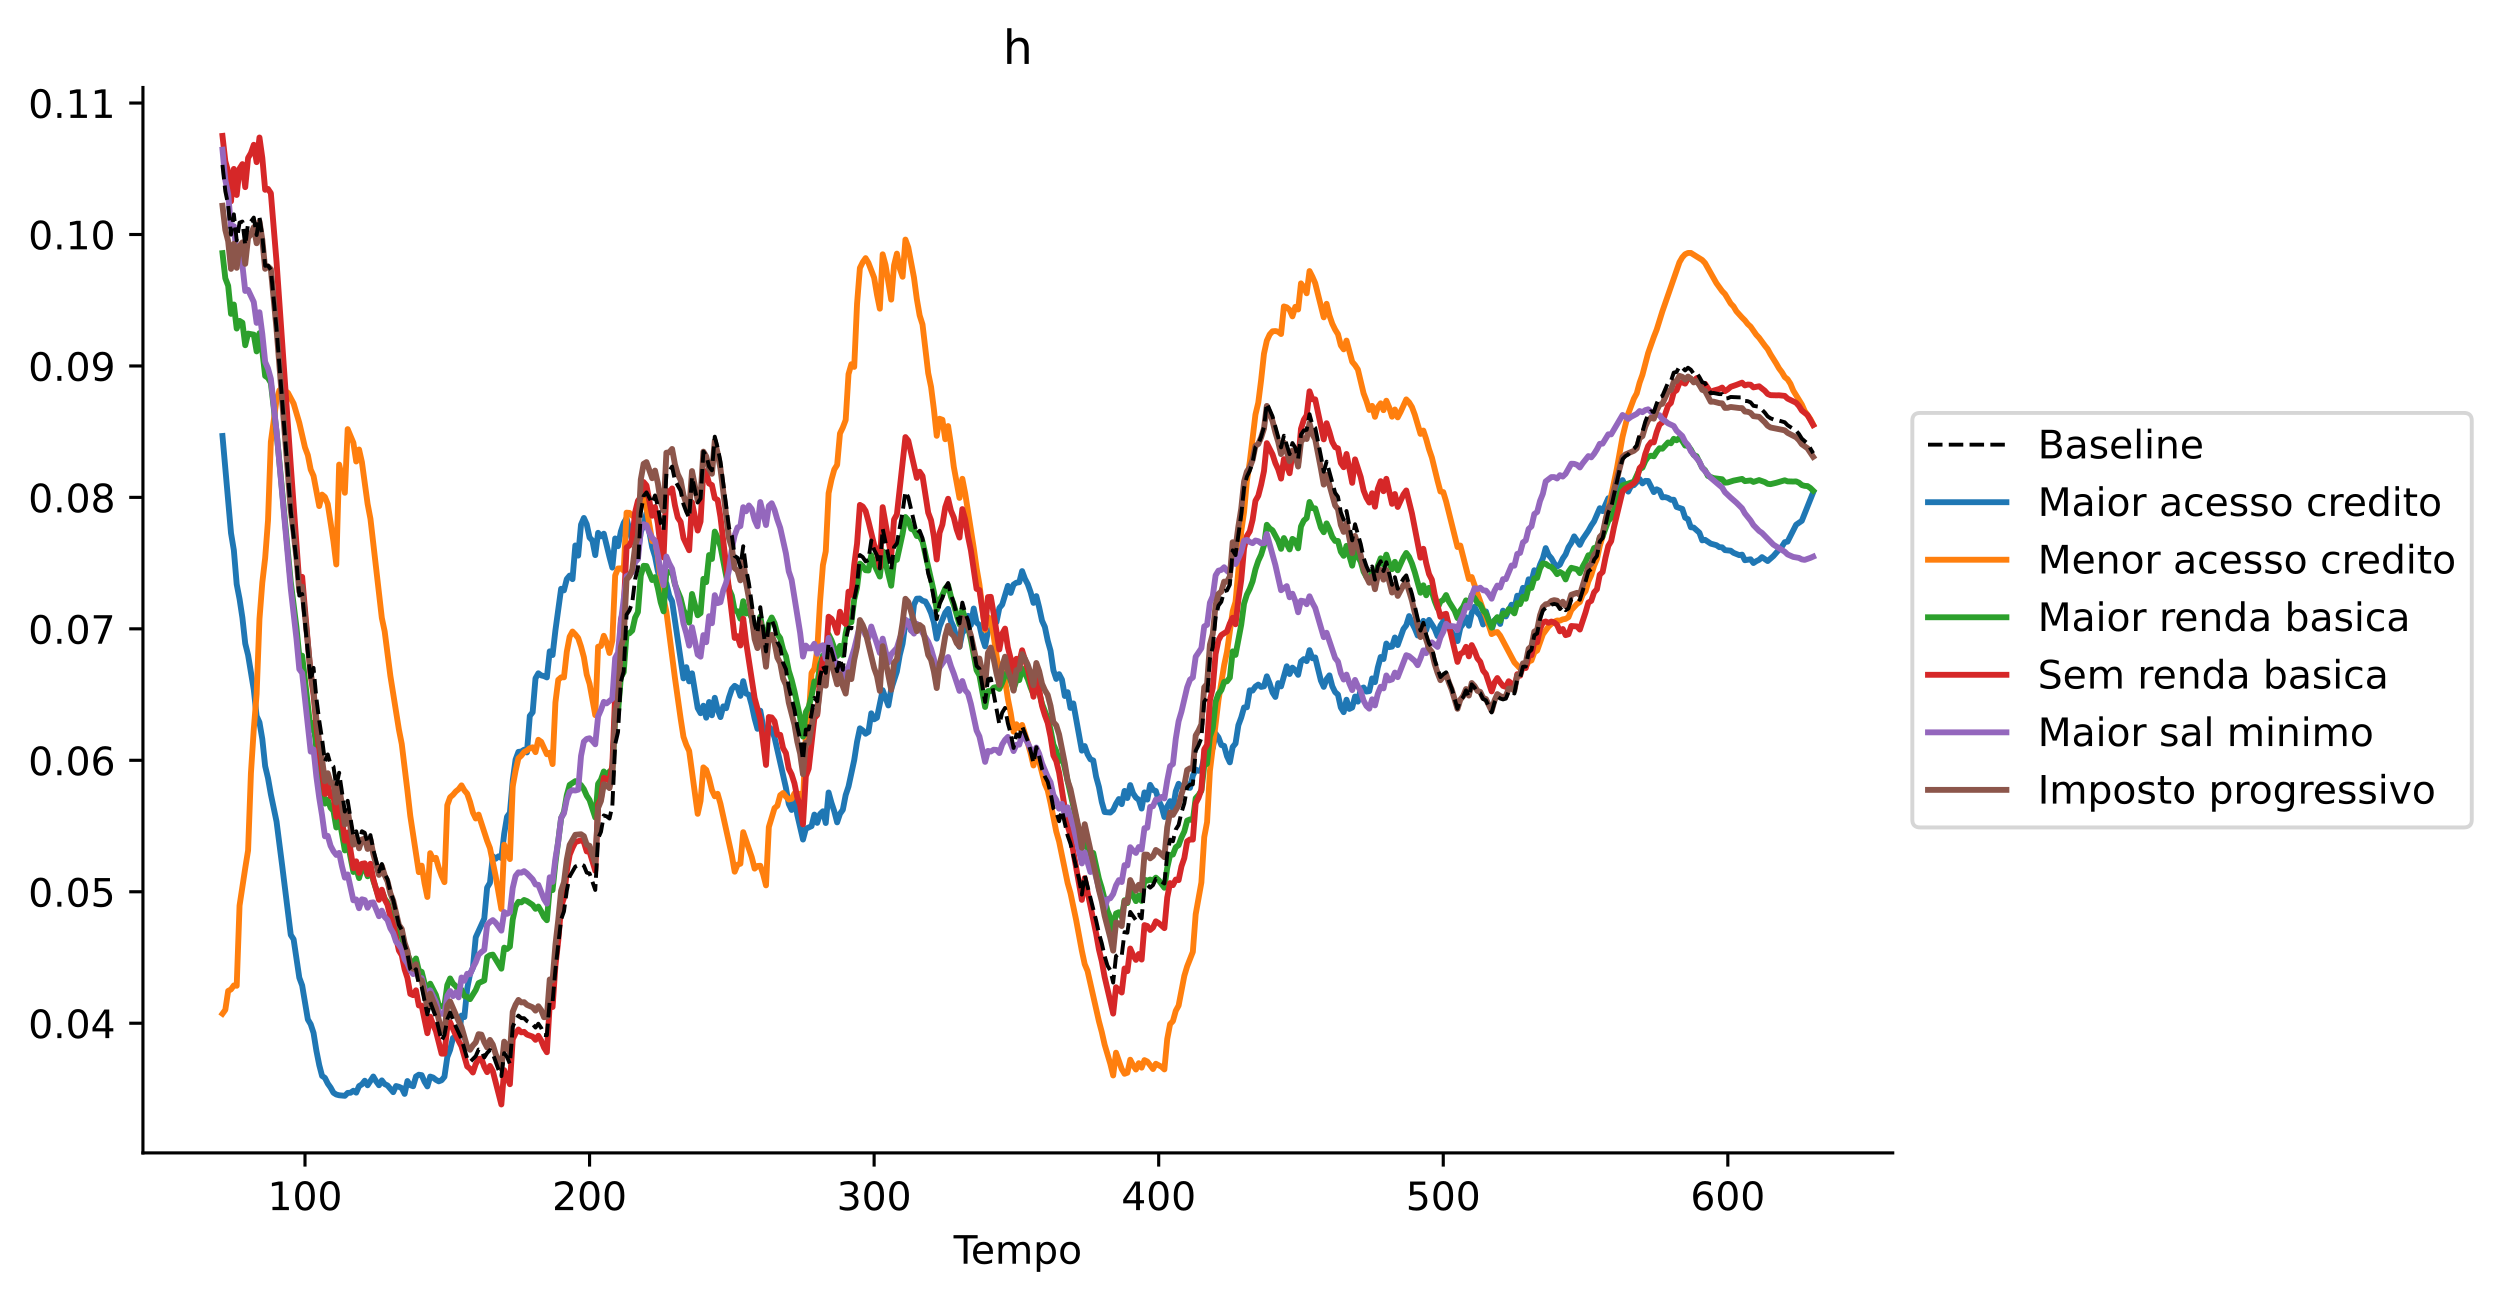<?xml version="1.0" encoding="utf-8" standalone="no"?>
<!DOCTYPE svg PUBLIC "-//W3C//DTD SVG 1.1//EN"
  "http://www.w3.org/Graphics/SVG/1.1/DTD/svg11.dtd">
<!-- Created with matplotlib (https://matplotlib.org/) -->
<svg height="331.674pt" version="1.1" viewBox="0 0 637.791 331.674" width="637.791pt" xmlns="http://www.w3.org/2000/svg" xmlns:xlink="http://www.w3.org/1999/xlink">
 <defs>
  <style type="text/css">
*{stroke-linecap:butt;stroke-linejoin:round;}
  </style>
 </defs>
 <g id="figure_1">
  <g id="patch_1">
   <path d="M 0 331.674 
L 637.791 331.674 
L 637.791 0 
L 0 0 
z
" style="fill:#ffffff;"/>
  </g>
  <g id="axes_1">
   <g id="patch_2">
    <path d="M 36.466 294.118 
L 482.866 294.118 
L 482.866 22.318 
L 36.466 22.318 
z
" style="fill:#ffffff;"/>
   </g>
   <g id="line2d_1">
    <path clip-path="url(#p310b943b6a)" d="M 56.757 111.227 
L 58.934 135.996 
L 59.66 140.378 
L 60.386 149.051 
L 61.112 152.796 
L 61.838 157.58 
L 62.564 164.195 
L 63.29 167.114 
L 64.742 175.926 
L 65.468 182.669 
L 66.194 184.28 
L 66.92 188.549 
L 67.646 195.454 
L 68.372 198.511 
L 69.098 202.634 
L 70.55 209.603 
L 72.002 220.959 
L 74.18 238.511 
L 74.906 239.632 
L 76.358 249.43 
L 77.084 251.402 
L 78.536 260.077 
L 79.262 261.297 
L 79.988 263.512 
L 80.714 268.052 
L 81.44 271.7 
L 82.166 274.486 
L 82.892 274.981 
L 83.617 276.437 
L 84.343 277.458 
L 85.069 278.772 
L 85.795 279.231 
L 86.521 279.42 
L 87.973 279.562 
L 88.699 278.816 
L 89.425 278.78 
L 90.151 278.268 
L 90.877 278.753 
L 91.603 277.078 
L 92.329 276.642 
L 93.055 275.713 
L 93.781 276.871 
L 95.233 274.64 
L 95.959 275.868 
L 96.685 276.862 
L 97.411 275.625 
L 98.137 276.571 
L 98.863 276.914 
L 100.315 278.631 
L 101.041 277.061 
L 101.767 277.256 
L 102.493 277.591 
L 103.219 279.067 
L 103.945 275.788 
L 104.671 276.845 
L 105.397 277.119 
L 106.123 274.631 
L 106.849 274.175 
L 107.575 274.288 
L 108.301 275.959 
L 109.026 277.158 
L 109.752 274.651 
L 110.478 274.892 
L 111.204 275.474 
L 111.93 275.868 
L 112.656 275.589 
L 113.382 274.698 
L 114.108 269.716 
L 114.834 267.821 
L 115.56 264.796 
L 116.286 264.395 
L 117.012 264.969 
L 117.738 259.087 
L 118.464 259.478 
L 119.19 252.224 
L 119.916 248.485 
L 120.642 246.894 
L 121.368 239.116 
L 123.546 234.339 
L 124.272 226.436 
L 124.998 225.223 
L 125.724 218.437 
L 126.45 219.078 
L 127.176 218.465 
L 127.902 218.885 
L 128.628 212.704 
L 129.354 208.351 
L 130.08 207.362 
L 130.806 199.076 
L 131.532 193.765 
L 132.258 191.816 
L 132.984 191.728 
L 133.71 191.266 
L 134.436 191.948 
L 135.161 182.639 
L 135.887 181.704 
L 136.613 173.056 
L 137.339 171.773 
L 138.065 172.306 
L 138.791 172.482 
L 139.517 172.818 
L 140.243 166.165 
L 140.969 167.106 
L 141.695 160.811 
L 143.147 150.209 
L 143.873 150.607 
L 144.599 147.717 
L 145.325 146.845 
L 146.051 147.755 
L 146.777 139.158 
L 147.503 141.74 
L 148.229 133.847 
L 148.955 132.139 
L 149.681 133.745 
L 150.407 137.146 
L 151.133 137.911 
L 151.859 141.614 
L 152.585 135.93 
L 153.311 136.825 
L 154.037 136.158 
L 155.489 142.085 
L 156.215 144.8 
L 156.941 137.372 
L 157.667 139.343 
L 158.393 135.595 
L 159.119 133.403 
L 159.845 132.218 
L 161.296 138.152 
L 162.022 137.691 
L 162.748 140.913 
L 163.474 135.749 
L 164.2 133.785 
L 164.926 130.877 
L 165.652 135.693 
L 166.378 139.607 
L 167.104 141.959 
L 167.83 145.676 
L 168.556 148.472 
L 169.282 152.481 
L 170.008 148.88 
L 170.734 151.928 
L 171.46 153.387 
L 174.364 173.063 
L 175.09 170.209 
L 175.816 173.829 
L 176.542 171.778 
L 177.994 180.639 
L 178.72 181.947 
L 179.446 180.042 
L 180.172 183.093 
L 180.898 179.096 
L 181.624 182.478 
L 182.35 178.023 
L 183.076 181.067 
L 183.802 182.941 
L 184.528 180.202 
L 185.254 180.679 
L 185.979 177.918 
L 186.705 175.766 
L 187.431 174.967 
L 188.157 175.426 
L 188.883 177.525 
L 189.609 173.779 
L 190.335 176.938 
L 191.061 177.241 
L 191.787 179.906 
L 192.513 183.294 
L 193.239 185.931 
L 193.965 181.316 
L 195.417 189.344 
L 196.143 185.471 
L 196.869 186.085 
L 197.595 188.115 
L 200.499 200.966 
L 201.225 205.098 
L 201.951 206.632 
L 202.677 203.371 
L 203.403 207.894 
L 204.855 214.181 
L 205.581 211.425 
L 207.033 210.768 
L 207.759 207.82 
L 208.485 209.927 
L 209.211 207.662 
L 209.937 206.972 
L 210.663 209.965 
L 211.389 202.177 
L 212.114 204.812 
L 212.84 206.979 
L 213.566 209.796 
L 214.292 207.614 
L 215.018 206.587 
L 215.744 202.839 
L 216.47 200.646 
L 217.922 193.914 
L 218.648 189.239 
L 219.374 185.809 
L 220.1 186.345 
L 220.826 187.189 
L 221.552 186.722 
L 222.278 181.98 
L 223.004 183.507 
L 223.73 183.098 
L 225.182 176.077 
L 226.634 179.971 
L 227.36 175.794 
L 228.812 171.329 
L 229.538 167.149 
L 230.264 164.22 
L 230.99 158.895 
L 231.716 158.565 
L 232.442 160.89 
L 233.168 154.262 
L 233.894 152.735 
L 234.62 152.696 
L 235.346 153.258 
L 236.072 153.448 
L 236.798 154.751 
L 237.523 156.401 
L 238.249 158.758 
L 238.975 162.932 
L 239.701 159.87 
L 241.153 156.3 
L 241.879 155.343 
L 242.605 158.502 
L 243.331 160.096 
L 244.057 162.935 
L 244.783 165.001 
L 245.509 161.411 
L 246.235 160.67 
L 246.961 157.108 
L 247.687 159.442 
L 248.413 155.247 
L 249.139 158.825 
L 249.865 159.458 
L 250.591 162.619 
L 251.317 164.888 
L 252.043 161.038 
L 252.769 160.623 
L 253.495 158.907 
L 254.221 158.702 
L 254.947 155.11 
L 255.673 154.253 
L 257.125 149.468 
L 257.851 151.257 
L 258.577 149.129 
L 259.303 148.651 
L 260.029 148.539 
L 260.755 145.698 
L 261.481 147.663 
L 262.207 149.048 
L 262.932 151.113 
L 263.658 153.806 
L 264.384 152.077 
L 265.11 154.966 
L 265.836 158.35 
L 266.562 159.946 
L 267.288 163.427 
L 268.014 166.025 
L 268.74 171.006 
L 269.466 173.203 
L 270.192 171.991 
L 270.918 173.378 
L 271.644 177.562 
L 272.37 176.59 
L 273.096 180.596 
L 273.822 179.454 
L 276 191.503 
L 276.726 190.329 
L 277.452 192.418 
L 278.178 193.705 
L 278.904 193.995 
L 279.63 198.12 
L 280.356 200.764 
L 281.082 204.607 
L 281.808 207.162 
L 283.26 207.291 
L 283.986 206.648 
L 284.712 205.061 
L 285.438 203.853 
L 286.164 205.145 
L 286.89 201.777 
L 287.616 203.591 
L 288.342 200.288 
L 289.067 202.388 
L 289.793 203.479 
L 290.519 204.036 
L 291.245 206.277 
L 291.971 202.158 
L 292.697 203.98 
L 293.423 200.236 
L 294.149 201.525 
L 294.875 201.793 
L 295.601 204.198 
L 296.327 205.751 
L 297.053 208.436 
L 297.779 205.774 
L 298.505 204.392 
L 299.231 206.326 
L 299.957 201.896 
L 300.683 199.961 
L 301.409 200.742 
L 302.135 200.455 
L 302.861 200.026 
L 303.587 200.996 
L 304.313 197.883 
L 305.039 196.311 
L 305.765 196.653 
L 306.491 196.35 
L 307.217 193.247 
L 307.943 194.023 
L 308.669 190.505 
L 309.395 190.848 
L 310.121 187.16 
L 310.847 188.121 
L 311.573 190.063 
L 312.299 190.294 
L 313.025 192.93 
L 313.751 194.487 
L 314.476 190.564 
L 315.202 189.68 
L 315.928 185.01 
L 316.654 183.059 
L 317.38 180.485 
L 318.106 180.432 
L 318.832 176.105 
L 319.558 176.179 
L 320.284 175.137 
L 321.01 174.652 
L 321.736 175.243 
L 322.462 175.1 
L 323.188 172.539 
L 323.914 174.382 
L 324.64 176.665 
L 325.366 177.801 
L 326.092 174.281 
L 326.818 175.11 
L 328.27 169.975 
L 328.996 171.952 
L 329.722 170.325 
L 330.448 170.978 
L 331.174 172.164 
L 331.9 168.766 
L 332.626 168.151 
L 333.352 168.663 
L 334.078 165.87 
L 334.804 167.936 
L 335.53 167.724 
L 336.982 173.631 
L 337.708 175.229 
L 338.434 173.271 
L 339.16 172.293 
L 339.885 175.072 
L 340.611 176.56 
L 341.337 177.206 
L 342.063 180.49 
L 342.789 181.684 
L 343.515 178.509 
L 344.241 180.86 
L 344.967 180.501 
L 345.693 177.706 
L 346.419 178.998 
L 347.145 175.76 
L 347.871 175.391 
L 348.597 176.434 
L 349.323 176.318 
L 350.049 173.077 
L 350.775 174.025 
L 351.501 170.293 
L 352.227 167.614 
L 352.953 168.132 
L 353.679 164.176 
L 354.405 165.09 
L 355.131 164.967 
L 355.857 162.635 
L 356.583 164.565 
L 358.035 160.485 
L 358.761 159.521 
L 359.487 157.177 
L 360.213 158.911 
L 360.939 160.34 
L 361.665 162.129 
L 362.391 160.43 
L 363.117 158.384 
L 363.843 160.77 
L 364.569 158.151 
L 366.02 160.457 
L 366.746 162.287 
L 367.472 159.609 
L 368.924 157.411 
L 369.65 159.974 
L 370.376 161.316 
L 371.102 162.194 
L 371.828 163.55 
L 372.554 160.146 
L 373.28 159.111 
L 374.006 157.47 
L 374.732 159.638 
L 375.458 156.41 
L 376.184 154.79 
L 376.91 156.289 
L 377.636 157.121 
L 378.362 159.312 
L 379.088 155.994 
L 380.54 160.703 
L 381.266 158.268 
L 381.992 157.597 
L 382.718 159.182 
L 383.444 155.789 
L 384.17 157.258 
L 385.622 154.27 
L 386.348 155.154 
L 387.074 151.978 
L 387.8 152.568 
L 388.526 149.972 
L 389.252 150.832 
L 389.978 147.793 
L 390.704 148.299 
L 391.429 145.483 
L 392.155 146.419 
L 392.881 144.084 
L 393.607 142.459 
L 394.333 139.833 
L 395.059 141.577 
L 395.785 142.433 
L 396.511 143.73 
L 397.237 144.543 
L 397.963 144.036 
L 398.689 142.503 
L 399.415 141.444 
L 400.141 139.602 
L 400.867 138.477 
L 401.593 136.84 
L 403.045 139.002 
L 403.771 137.534 
L 405.223 135.397 
L 405.949 134.078 
L 406.675 133.002 
L 408.127 129.654 
L 408.853 130.393 
L 410.305 127.116 
L 411.031 127.868 
L 411.757 125.9 
L 412.483 124.951 
L 413.935 122.487 
L 415.387 125.415 
L 416.113 123.982 
L 416.838 123.764 
L 418.29 122.217 
L 419.016 123.319 
L 419.742 122.678 
L 420.468 122.702 
L 421.92 125.546 
L 422.646 124.83 
L 423.372 125.191 
L 424.098 126.878 
L 424.824 126.817 
L 425.55 127.038 
L 426.276 127.504 
L 427.002 127.497 
L 427.728 129.338 
L 429.18 129.825 
L 429.906 132.062 
L 430.632 132.447 
L 431.358 134.507 
L 432.084 134.595 
L 433.536 135.891 
L 434.262 137.854 
L 434.988 137.726 
L 436.44 138.692 
L 437.892 139.087 
L 438.618 139.585 
L 439.344 139.629 
L 440.07 140.346 
L 441.522 140.492 
L 442.248 141.033 
L 443.699 141.622 
L 444.425 141.502 
L 445.151 142.922 
L 446.603 142.682 
L 447.329 143.638 
L 448.055 143.154 
L 448.781 142.811 
L 449.507 142.136 
L 450.959 143.132 
L 452.411 141.871 
L 453.863 140.204 
L 454.589 139.456 
L 455.315 138.321 
L 456.041 138.178 
L 458.219 133.865 
L 459.671 132.868 
L 462.575 125.594 
L 462.575 125.594 
" style="fill:none;stroke:#1f77b4;stroke-linecap:square;stroke-width:1.5;"/>
   </g>
   <g id="line2d_2">
    <path clip-path="url(#p310b943b6a)" d="M 56.757 258.623 
L 57.483 257.623 
L 58.208 252.806 
L 58.934 252.415 
L 59.66 251.398 
L 60.386 251.489 
L 61.112 231.035 
L 62.564 221.461 
L 63.29 216.965 
L 64.016 197.226 
L 64.742 186.047 
L 65.468 177.062 
L 66.194 157.931 
L 66.92 148.611 
L 67.646 142.373 
L 68.372 132.803 
L 69.098 112.725 
L 70.55 102.024 
L 71.276 99.581 
L 72.002 99.25 
L 73.454 100.203 
L 74.906 102.947 
L 76.358 107.867 
L 77.81 114.163 
L 78.536 116.108 
L 79.262 119.782 
L 79.988 121.412 
L 81.44 129.109 
L 82.166 126.184 
L 82.892 126.792 
L 83.617 128.575 
L 85.069 138.131 
L 85.795 144.004 
L 86.521 118.522 
L 87.247 121.725 
L 87.973 125.717 
L 88.699 109.482 
L 90.151 112.958 
L 90.877 117.738 
L 91.603 114.674 
L 92.329 117.89 
L 93.781 128.544 
L 94.507 132.352 
L 97.411 157.657 
L 98.137 161.083 
L 99.589 172.432 
L 101.767 186.116 
L 102.493 189.793 
L 103.945 201.775 
L 104.671 208.178 
L 106.849 222.505 
L 107.575 220.841 
L 108.301 225.316 
L 109.026 228.832 
L 109.752 217.654 
L 110.478 219.171 
L 111.204 218.847 
L 111.93 221.4 
L 112.656 223.453 
L 113.382 225.047 
L 114.108 205.413 
L 114.834 203.398 
L 115.56 202.774 
L 116.286 201.912 
L 117.012 201.328 
L 117.738 200.358 
L 118.464 201.634 
L 119.19 202.492 
L 119.916 204.579 
L 120.642 207.279 
L 121.368 208.813 
L 122.094 207.818 
L 124.272 214.5 
L 124.998 216.365 
L 126.45 223.531 
L 127.902 231.89 
L 128.628 215.504 
L 130.08 219.164 
L 130.806 200.57 
L 131.532 196.647 
L 132.258 193.448 
L 132.984 192.779 
L 133.71 191.852 
L 134.436 191.469 
L 135.161 190.882 
L 135.887 190.651 
L 136.613 191.882 
L 137.339 188.733 
L 138.065 189.248 
L 139.517 192.42 
L 140.243 192.048 
L 140.969 194.928 
L 141.695 179.225 
L 142.421 173.439 
L 143.147 172.803 
L 143.873 172.797 
L 144.599 166.268 
L 145.325 162.431 
L 146.051 161.116 
L 146.777 161.866 
L 147.503 162.778 
L 148.229 164.942 
L 148.955 167.662 
L 149.681 172.1 
L 150.407 174.447 
L 151.859 182.437 
L 152.585 164.986 
L 153.311 164.805 
L 154.037 162.206 
L 154.763 163.911 
L 155.489 166.587 
L 156.215 163.45 
L 156.941 146.798 
L 157.667 145.032 
L 158.393 144.989 
L 159.119 145.576 
L 159.845 130.788 
L 160.57 130.849 
L 161.296 131.555 
L 162.022 131.925 
L 162.748 128.744 
L 163.474 129.041 
L 164.2 126.766 
L 164.926 129.523 
L 166.378 138.044 
L 167.104 137.859 
L 167.83 141.873 
L 168.556 147.845 
L 169.282 152.664 
L 170.008 156.075 
L 172.186 172.969 
L 173.638 183.283 
L 174.364 187.983 
L 175.09 190.04 
L 175.816 191.592 
L 177.994 207.624 
L 178.72 204.304 
L 179.446 195.772 
L 180.172 196.402 
L 180.898 198.562 
L 181.624 201.57 
L 182.35 203.141 
L 183.076 202.512 
L 183.802 205.061 
L 186.705 218.263 
L 187.431 222.385 
L 188.157 220.597 
L 188.883 220.348 
L 189.609 212.299 
L 191.787 218.688 
L 192.513 221.598 
L 193.239 220.928 
L 193.965 220.869 
L 194.691 223.022 
L 195.417 225.869 
L 196.143 210.992 
L 197.595 206.171 
L 198.321 205.551 
L 199.047 202.87 
L 199.773 202.319 
L 200.499 203.239 
L 201.225 203.964 
L 201.951 203.789 
L 202.677 202.416 
L 203.403 203.011 
L 204.129 202.489 
L 204.855 204.831 
L 205.581 187.546 
L 206.307 183.199 
L 207.033 171.685 
L 207.759 170.555 
L 208.485 165.883 
L 209.211 153.436 
L 209.937 144.188 
L 210.663 140.659 
L 211.389 125.817 
L 212.114 122.393 
L 212.84 119.776 
L 213.566 118.599 
L 214.292 110.578 
L 215.018 109.059 
L 215.744 107.156 
L 216.47 95.439 
L 217.196 92.92 
L 217.922 93.597 
L 218.648 77.49 
L 219.374 68.36 
L 220.1 66.9 
L 220.826 65.856 
L 221.552 67.061 
L 223.004 70.847 
L 223.73 75.158 
L 224.456 78.751 
L 225.182 64.882 
L 225.908 67.559 
L 227.36 76.431 
L 228.086 67.681 
L 228.812 64.707 
L 229.538 68.493 
L 230.264 70.602 
L 230.99 61.124 
L 231.716 63.125 
L 233.168 70.8 
L 233.894 76.278 
L 234.62 80.476 
L 235.346 82.77 
L 236.798 95.178 
L 237.523 98.669 
L 238.249 104.418 
L 238.975 111.182 
L 239.701 106.83 
L 240.427 107.098 
L 241.153 112.058 
L 241.879 108.701 
L 242.605 113.424 
L 243.331 119.121 
L 244.783 127.021 
L 245.509 122.151 
L 246.235 125.893 
L 248.413 139.771 
L 249.139 144.912 
L 249.865 149.12 
L 251.317 160.698 
L 252.043 157.448 
L 252.769 157.952 
L 253.495 162.258 
L 254.947 172.103 
L 255.673 169.368 
L 256.399 173.446 
L 257.125 178.275 
L 257.851 181.945 
L 258.577 186.656 
L 259.303 184.766 
L 260.029 185.818 
L 260.755 184.95 
L 262.207 189.538 
L 262.932 192.16 
L 263.658 195.287 
L 264.384 192.161 
L 265.11 194.289 
L 266.562 199.969 
L 267.288 201.654 
L 268.014 204.866 
L 269.466 212.141 
L 270.192 214.673 
L 272.37 225.278 
L 273.096 227.835 
L 274.548 234.745 
L 276 242.578 
L 276.726 245.973 
L 277.452 247.704 
L 280.356 260.554 
L 281.082 263.286 
L 281.808 266.501 
L 283.26 271.391 
L 283.986 274.365 
L 284.712 268.562 
L 286.164 272.716 
L 286.89 273.939 
L 287.616 273.67 
L 288.342 270.348 
L 289.067 271.757 
L 289.793 272.85 
L 290.519 271.236 
L 291.245 272.378 
L 291.971 270.458 
L 292.697 270.81 
L 294.149 272.727 
L 294.875 271.383 
L 296.327 272.153 
L 297.053 272.822 
L 297.779 265.075 
L 298.505 261.254 
L 299.231 260.506 
L 299.957 257.877 
L 300.683 256.536 
L 302.135 248.968 
L 302.861 246.54 
L 304.313 242.833 
L 305.039 233.241 
L 306.491 225.134 
L 307.217 213.578 
L 307.943 209.741 
L 308.669 196.667 
L 310.121 184.767 
L 310.847 178.635 
L 312.299 169.697 
L 313.025 166.282 
L 314.476 155.947 
L 315.202 153.535 
L 315.928 145.543 
L 316.654 135.632 
L 317.38 130.632 
L 318.106 122.68 
L 318.832 117.882 
L 320.284 105.779 
L 321.01 102.724 
L 321.736 96.935 
L 322.462 90.24 
L 323.188 86.915 
L 323.914 85.334 
L 324.64 84.518 
L 325.366 84.453 
L 326.092 84.632 
L 326.818 85.213 
L 327.544 78.181 
L 328.27 78.4 
L 328.996 79.041 
L 329.722 80.705 
L 330.448 78.282 
L 331.174 78.953 
L 331.9 72.294 
L 332.626 73.277 
L 333.352 74.822 
L 334.078 69.155 
L 334.804 70.581 
L 335.53 72.252 
L 337.708 80.961 
L 338.434 77.507 
L 339.16 80.472 
L 339.885 82.583 
L 340.611 84.086 
L 341.337 85.257 
L 342.063 88.108 
L 342.789 89.122 
L 343.515 86.885 
L 344.967 92.297 
L 345.693 93.155 
L 346.419 94.269 
L 347.871 100.343 
L 348.597 102.259 
L 349.323 104.585 
L 350.049 103.543 
L 350.775 106.333 
L 351.501 103.869 
L 352.227 102.896 
L 352.953 104.642 
L 353.679 102.233 
L 354.405 103.918 
L 355.131 106.304 
L 355.857 104.475 
L 356.583 106.48 
L 357.309 105.091 
L 358.761 101.897 
L 359.487 102.654 
L 360.213 103.848 
L 360.939 105.803 
L 362.391 110.698 
L 363.117 109.844 
L 363.843 112.021 
L 364.569 114.626 
L 365.295 116.729 
L 366.746 122.663 
L 367.472 125.394 
L 368.198 125.542 
L 368.924 127.921 
L 371.828 139.558 
L 372.554 139.179 
L 374.732 147.716 
L 375.458 147.211 
L 378.362 155.541 
L 379.088 157.277 
L 380.54 161.764 
L 381.266 161.394 
L 381.992 161.239 
L 382.718 162.161 
L 386.348 168.987 
L 387.8 170.526 
L 388.526 169.75 
L 389.252 170.14 
L 389.978 168.774 
L 390.704 168.482 
L 391.429 166.448 
L 392.155 165.961 
L 393.607 161.841 
L 395.059 159.828 
L 395.785 159.138 
L 396.511 158.63 
L 397.237 158.295 
L 397.963 158.349 
L 398.689 158.008 
L 399.415 157.887 
L 400.141 157.455 
L 400.867 155.652 
L 402.319 154.075 
L 403.045 153.598 
L 403.771 151.724 
L 404.497 150.79 
L 405.223 148.32 
L 405.949 146.71 
L 406.675 144.338 
L 407.401 142.635 
L 408.127 139.283 
L 408.853 136.852 
L 412.483 119.587 
L 413.935 111.436 
L 415.387 105.542 
L 416.838 101.681 
L 417.564 100.353 
L 418.29 97.641 
L 419.016 95.607 
L 420.468 90.066 
L 421.92 85.944 
L 422.646 84.101 
L 424.098 79.442 
L 428.454 66.913 
L 429.18 65.654 
L 429.906 64.861 
L 430.632 64.532 
L 431.358 64.52 
L 434.262 66.332 
L 434.988 67.118 
L 437.892 72.254 
L 439.344 74.269 
L 440.07 75.018 
L 441.522 77.429 
L 442.248 78.178 
L 442.973 79.398 
L 444.425 81.007 
L 445.151 81.733 
L 445.877 82.668 
L 446.603 83.325 
L 448.055 85.406 
L 448.781 86.178 
L 450.233 88.17 
L 450.959 89.063 
L 451.685 90.399 
L 453.137 92.718 
L 453.863 93.983 
L 454.589 94.952 
L 455.315 96.189 
L 456.041 96.765 
L 456.767 97.9 
L 457.493 99.647 
L 459.671 103.201 
L 460.397 104.849 
L 461.849 106.905 
L 462.575 108.335 
L 462.575 108.335 
" style="fill:none;stroke:#ff7f0e;stroke-linecap:square;stroke-width:1.5;"/>
   </g>
   <g id="line2d_3">
    <path clip-path="url(#p310b943b6a)" d="M 56.757 64.571 
L 57.483 71.002 
L 58.208 72.902 
L 58.934 80.069 
L 59.66 77.694 
L 60.386 83.817 
L 61.112 81.863 
L 61.838 82.316 
L 62.564 88.069 
L 63.29 85.106 
L 64.742 85.372 
L 65.468 89.645 
L 66.194 84.998 
L 66.92 89.548 
L 67.646 95.907 
L 68.372 96.412 
L 69.098 97.683 
L 70.55 110.207 
L 74.18 148.48 
L 75.632 160.034 
L 76.358 167.422 
L 77.084 167.271 
L 79.262 186.223 
L 79.988 184.402 
L 80.714 190.996 
L 81.44 196.002 
L 82.166 200.054 
L 82.892 205.006 
L 83.617 204.034 
L 84.343 206.093 
L 85.069 206.853 
L 85.795 211.099 
L 86.521 208.562 
L 87.973 216.95 
L 88.699 214.947 
L 90.151 222.462 
L 90.877 221.604 
L 91.603 224.016 
L 92.329 221.545 
L 93.055 221.472 
L 93.781 223.556 
L 94.507 221.683 
L 95.233 224.649 
L 96.685 228.969 
L 97.411 227.376 
L 98.137 229.26 
L 98.863 230.254 
L 99.589 232.738 
L 100.315 234.347 
L 101.041 237.009 
L 101.767 237.678 
L 102.493 239.003 
L 103.219 241.808 
L 104.671 245.039 
L 105.397 245.994 
L 106.123 244.526 
L 106.849 247.586 
L 107.575 247.941 
L 109.026 253.651 
L 109.752 250.957 
L 111.204 253.815 
L 111.93 256.404 
L 112.656 256.792 
L 113.382 256.555 
L 114.108 251.318 
L 114.834 249.619 
L 115.56 250.908 
L 116.286 251.595 
L 117.012 252.613 
L 117.738 252.484 
L 118.464 254.091 
L 119.19 254.328 
L 119.916 254.899 
L 121.368 252.564 
L 122.094 250.805 
L 123.546 250.129 
L 124.272 244.163 
L 124.998 243.675 
L 125.724 243.539 
L 127.902 247.124 
L 128.628 241.764 
L 129.354 242.11 
L 130.08 241.505 
L 130.806 234.59 
L 131.532 231.227 
L 132.258 230.063 
L 132.984 230.208 
L 133.71 229.599 
L 134.436 229.885 
L 135.887 230.853 
L 136.613 231.851 
L 137.339 231.277 
L 138.065 232.494 
L 138.791 233.948 
L 139.517 234.763 
L 140.243 226.586 
L 140.969 227.078 
L 141.695 220.189 
L 143.147 208.763 
L 143.873 207.1 
L 144.599 202.855 
L 145.325 200.24 
L 146.777 199.283 
L 147.503 199.705 
L 148.229 200.309 
L 148.955 201.335 
L 149.681 202.993 
L 150.407 204.1 
L 151.859 208.55 
L 152.585 199.961 
L 153.311 198.907 
L 154.037 196.817 
L 154.763 197.812 
L 155.489 196.84 
L 156.215 196.254 
L 156.941 183.274 
L 157.667 181.693 
L 158.393 172.732 
L 159.119 171.502 
L 159.845 161.601 
L 160.57 161.56 
L 161.296 160.859 
L 162.022 157.578 
L 162.748 156.151 
L 163.474 146.831 
L 164.2 144.345 
L 164.926 144.404 
L 166.378 147.979 
L 167.104 147.234 
L 167.83 150.05 
L 168.556 153.671 
L 169.282 155.963 
L 170.008 145.76 
L 170.734 146.079 
L 171.46 145.891 
L 172.186 149.112 
L 173.638 152.622 
L 174.364 155.605 
L 175.09 156.99 
L 175.816 158.84 
L 176.542 151.529 
L 177.994 156.962 
L 178.72 156.426 
L 179.446 147.671 
L 180.172 148.515 
L 180.898 141.598 
L 181.624 142.601 
L 182.35 135.62 
L 183.076 137.156 
L 183.802 139.424 
L 185.254 146.879 
L 185.979 150.281 
L 186.705 151.963 
L 187.431 155.793 
L 188.157 155.952 
L 188.883 157.847 
L 189.609 153.379 
L 190.335 156.521 
L 191.061 155.932 
L 191.787 157.657 
L 192.513 161.26 
L 193.239 162.998 
L 193.965 157.331 
L 194.691 161.389 
L 195.417 164.337 
L 196.143 159.043 
L 196.869 157.533 
L 197.595 158.956 
L 198.321 161.772 
L 199.047 162.786 
L 199.773 165.67 
L 200.499 167.379 
L 201.225 171.1 
L 201.951 173.419 
L 202.677 176.331 
L 204.129 183.096 
L 204.855 187.908 
L 205.581 181.653 
L 206.307 180.353 
L 207.033 177.703 
L 207.759 173.845 
L 208.485 174.669 
L 209.211 169.676 
L 209.937 167.198 
L 210.663 168.887 
L 211.389 161.889 
L 212.114 163.339 
L 213.566 167.366 
L 214.292 164.773 
L 215.018 167.153 
L 215.744 161.584 
L 216.47 158.36 
L 217.196 158.741 
L 217.922 152.959 
L 218.648 149.886 
L 219.374 143.794 
L 220.1 144.405 
L 220.826 145.472 
L 221.552 145.544 
L 222.278 141.627 
L 223.004 143.951 
L 224.456 147.092 
L 225.182 140.629 
L 227.36 149.422 
L 228.086 143.045 
L 228.812 142.809 
L 230.264 136.148 
L 230.99 131.904 
L 231.716 132.698 
L 232.442 134.923 
L 233.168 135.229 
L 233.894 136.745 
L 234.62 136.805 
L 235.346 138.148 
L 238.249 150.998 
L 238.975 155.576 
L 239.701 153.113 
L 240.427 151.8 
L 241.153 150.102 
L 241.879 149.332 
L 242.605 152.218 
L 243.331 154.264 
L 244.783 159.277 
L 245.509 155.436 
L 246.235 157.949 
L 246.961 159.91 
L 247.687 163.182 
L 249.139 171 
L 249.865 172.283 
L 251.317 180.362 
L 252.043 176.316 
L 252.769 176.281 
L 253.495 175.42 
L 254.221 175.278 
L 254.947 175.75 
L 255.673 174.199 
L 256.399 172.136 
L 257.125 171.45 
L 258.577 175.886 
L 259.303 173.572 
L 260.029 173.505 
L 260.755 170.576 
L 261.481 171.738 
L 262.207 173.276 
L 262.932 175.398 
L 263.658 177.15 
L 264.384 174.812 
L 265.11 176.634 
L 265.836 179.529 
L 267.288 183.316 
L 268.014 186.103 
L 268.74 189.914 
L 269.466 191.572 
L 270.192 194.161 
L 270.918 192.758 
L 275.274 212.155 
L 276 216.358 
L 276.726 213.307 
L 278.178 219.305 
L 278.904 217.604 
L 280.356 224.201 
L 281.082 226.554 
L 282.534 232.374 
L 283.26 234.078 
L 283.986 237.344 
L 284.712 233.047 
L 285.438 232.724 
L 286.164 233.935 
L 286.89 229.675 
L 287.616 230.389 
L 288.342 226.881 
L 289.793 229.889 
L 290.519 228.433 
L 291.245 229.85 
L 291.971 224.403 
L 292.697 224.674 
L 293.423 224.391 
L 294.149 224.654 
L 294.875 223.906 
L 295.601 224.547 
L 297.053 226.48 
L 297.779 221.395 
L 298.505 218.149 
L 299.231 218.014 
L 299.957 216.132 
L 300.683 215.616 
L 301.409 213.642 
L 302.135 212.12 
L 302.861 209.348 
L 303.587 209.044 
L 304.313 209.299 
L 305.039 203.642 
L 305.765 202.837 
L 306.491 201.731 
L 307.217 195.345 
L 307.943 194.834 
L 308.669 187.95 
L 309.395 185.785 
L 310.121 179.033 
L 310.847 176.964 
L 311.573 176.082 
L 312.299 173.971 
L 313.025 173.811 
L 313.751 172.869 
L 314.476 166.183 
L 315.202 167.07 
L 316.654 159.398 
L 317.38 153.997 
L 318.106 151.684 
L 318.832 150.222 
L 319.558 148.307 
L 320.284 145.24 
L 321.01 143.073 
L 321.736 141.509 
L 322.462 139.151 
L 323.188 133.882 
L 323.914 134.8 
L 324.64 135.296 
L 326.092 138.005 
L 326.818 140.019 
L 327.544 137.271 
L 328.996 140.172 
L 329.722 137.48 
L 330.448 137.97 
L 331.174 139.886 
L 331.9 134.312 
L 332.626 132.793 
L 333.352 132.164 
L 334.078 128.064 
L 334.804 129.644 
L 335.53 129.689 
L 336.982 134.592 
L 337.708 135.776 
L 338.434 133.529 
L 339.16 135.033 
L 339.885 136.98 
L 340.611 138.004 
L 341.337 138.006 
L 342.063 140.749 
L 342.789 141.798 
L 343.515 139.259 
L 344.967 144.307 
L 345.693 140.413 
L 346.419 141.999 
L 347.145 143.316 
L 347.871 145.844 
L 348.597 147.186 
L 349.323 147.852 
L 350.049 145.765 
L 350.775 147.909 
L 351.501 144.366 
L 352.227 142.436 
L 352.953 144.036 
L 353.679 141.5 
L 354.405 143.765 
L 355.131 145.216 
L 355.857 143.33 
L 356.583 145.491 
L 358.035 142.258 
L 358.761 141.07 
L 359.487 142.084 
L 360.213 143.767 
L 360.939 145.994 
L 362.391 151.217 
L 363.117 149.324 
L 363.843 151.866 
L 364.569 149.969 
L 365.295 151.04 
L 366.02 153.36 
L 366.746 155.17 
L 367.472 153.479 
L 368.198 153.03 
L 368.924 151.81 
L 369.65 153.485 
L 371.102 155.813 
L 371.828 157.683 
L 372.554 155.762 
L 373.28 154.785 
L 374.006 153.163 
L 374.732 154.443 
L 375.458 151.837 
L 376.184 152.574 
L 376.91 153.802 
L 377.636 154.269 
L 378.362 155.753 
L 379.088 156.529 
L 380.54 160.135 
L 381.266 158.345 
L 381.992 157.447 
L 382.718 158.424 
L 383.444 156.475 
L 384.17 156.744 
L 384.896 155.402 
L 385.622 155.728 
L 386.348 156.474 
L 387.074 153.876 
L 387.8 154.128 
L 388.526 152.258 
L 389.252 152.758 
L 389.978 149.929 
L 390.704 149.996 
L 391.429 147.547 
L 392.155 147.435 
L 392.881 145.036 
L 393.607 143.736 
L 394.333 143.835 
L 395.059 144.375 
L 395.785 144.647 
L 396.511 145.435 
L 397.237 146.475 
L 397.963 145.921 
L 398.689 146.356 
L 399.415 147.816 
L 400.141 145.882 
L 400.867 144.852 
L 402.319 145.222 
L 403.045 146.214 
L 403.771 144.547 
L 404.497 143.256 
L 405.223 141.653 
L 405.949 141.581 
L 406.675 139.802 
L 407.401 139.622 
L 408.127 137.207 
L 408.853 136.854 
L 410.305 132.888 
L 411.031 132.123 
L 413.935 123.848 
L 416.838 122.881 
L 418.29 119.748 
L 419.016 119.294 
L 419.742 117.612 
L 420.468 116.528 
L 421.194 116.259 
L 421.92 116.407 
L 422.646 115.257 
L 423.372 114.349 
L 424.098 114.473 
L 425.55 112.879 
L 426.276 113.09 
L 427.002 111.949 
L 427.728 112.317 
L 428.454 111.705 
L 429.18 112.513 
L 429.906 113.666 
L 430.632 113.72 
L 431.358 114.683 
L 432.084 116.059 
L 432.81 116.37 
L 434.262 119.327 
L 434.988 119.956 
L 435.714 121.411 
L 437.166 121.977 
L 439.344 122.266 
L 440.07 123.147 
L 440.796 123.08 
L 442.248 122.616 
L 444.425 122.179 
L 445.151 122.741 
L 446.603 122.568 
L 447.329 122.947 
L 448.781 122.476 
L 450.233 122.985 
L 450.959 123.423 
L 451.685 123.515 
L 453.137 123.171 
L 455.315 122.529 
L 456.041 122.806 
L 457.493 122.85 
L 458.219 122.816 
L 458.945 123.14 
L 459.671 123.748 
L 460.397 123.954 
L 461.123 124.004 
L 461.849 124.498 
L 462.575 125.193 
L 462.575 125.193 
" style="fill:none;stroke:#2ca02c;stroke-linecap:square;stroke-width:1.5;"/>
   </g>
   <g id="line2d_4">
    <path clip-path="url(#p310b943b6a)" d="M 56.757 34.673 
L 57.483 41.125 
L 58.208 43.795 
L 58.934 51.351 
L 59.66 43.096 
L 60.386 49.741 
L 61.112 43.014 
L 61.838 41.873 
L 62.564 47.744 
L 63.29 40.294 
L 64.016 39.046 
L 64.742 36.94 
L 65.468 41.364 
L 66.194 35.085 
L 66.92 40.281 
L 67.646 48.421 
L 68.372 48.197 
L 69.098 49.279 
L 70.55 66.801 
L 74.18 118.807 
L 76.358 148.791 
L 77.084 147.167 
L 79.262 172.312 
L 79.988 177.224 
L 80.714 185.13 
L 81.44 191.78 
L 82.166 196.502 
L 82.892 202.553 
L 83.617 200.224 
L 84.343 203.12 
L 85.069 203.066 
L 85.795 208.4 
L 86.521 203.795 
L 87.973 214.485 
L 88.699 212.37 
L 90.151 221.495 
L 90.877 219.743 
L 91.603 222.684 
L 92.329 220.371 
L 93.055 220.249 
L 93.781 223.02 
L 94.507 220.359 
L 95.233 224.251 
L 96.685 229.552 
L 97.411 226.976 
L 98.137 229.441 
L 98.863 230.863 
L 99.589 233.89 
L 100.315 235.786 
L 101.767 242.5 
L 102.493 243.694 
L 103.219 247.275 
L 103.945 249.519 
L 104.671 253.564 
L 105.397 253.878 
L 106.123 252.642 
L 106.849 256.506 
L 107.575 256.555 
L 109.026 263.586 
L 109.752 259.375 
L 110.478 261.38 
L 111.204 263.03 
L 112.656 268.798 
L 113.382 268.799 
L 114.108 261.96 
L 114.834 260.784 
L 116.286 264.157 
L 117.738 266.969 
L 119.19 272.07 
L 119.916 272.646 
L 120.642 273.61 
L 121.368 271.437 
L 122.094 270.156 
L 122.82 270.046 
L 123.546 272.135 
L 124.272 273.516 
L 124.998 271.939 
L 125.724 273.251 
L 127.902 281.764 
L 128.628 273.01 
L 130.08 276.6 
L 130.806 265.101 
L 131.532 263.616 
L 132.258 262.652 
L 132.984 263.369 
L 133.71 263.24 
L 134.436 263.936 
L 135.887 264.455 
L 136.613 265.278 
L 137.339 264.246 
L 138.065 265.457 
L 138.791 267.255 
L 139.517 268.44 
L 140.243 256.249 
L 140.969 256.909 
L 141.695 246.421 
L 142.421 239.976 
L 143.147 231.353 
L 143.873 229.048 
L 144.599 222.298 
L 145.325 218.11 
L 146.051 216.305 
L 146.777 214.844 
L 148.229 214.37 
L 148.955 214.824 
L 149.681 217.209 
L 150.407 217.284 
L 151.859 222.147 
L 152.585 205.301 
L 153.311 203.833 
L 154.037 198.426 
L 154.763 198.752 
L 155.489 199.253 
L 156.215 195.245 
L 156.941 177.165 
L 157.667 173.571 
L 158.393 158.143 
L 159.119 155.316 
L 159.845 139.662 
L 160.57 139.166 
L 161.296 137.601 
L 162.022 130.726 
L 162.748 127.761 
L 163.474 126.841 
L 164.2 122.986 
L 164.926 123.836 
L 166.378 131.584 
L 167.104 129.354 
L 167.83 133.583 
L 168.556 139.91 
L 169.282 142.224 
L 170.008 125.141 
L 170.734 125.663 
L 171.46 124.613 
L 172.186 128.916 
L 172.912 132.046 
L 173.638 133.139 
L 174.364 137.274 
L 175.816 140.373 
L 176.542 128.157 
L 177.994 135.35 
L 178.72 133.052 
L 179.446 119.974 
L 180.172 120.702 
L 180.898 123.352 
L 181.624 123.751 
L 182.35 127.105 
L 183.076 127.534 
L 183.802 131.894 
L 187.431 162.751 
L 188.157 162.307 
L 188.883 164.673 
L 189.609 157.844 
L 190.335 163.839 
L 192.513 178.076 
L 193.965 183.491 
L 195.417 195.144 
L 196.143 182.92 
L 196.869 183.038 
L 197.595 183.99 
L 198.321 187.455 
L 199.047 187.463 
L 199.773 190.853 
L 200.499 192.124 
L 201.225 196.1 
L 201.951 197.556 
L 202.677 199.842 
L 203.403 203.445 
L 204.129 205.397 
L 204.855 210.313 
L 205.581 198.038 
L 206.307 196.098 
L 207.759 183.234 
L 208.485 182.41 
L 209.211 173.138 
L 209.937 168.037 
L 210.663 168.522 
L 211.389 157.336 
L 212.114 157.86 
L 212.84 159.211 
L 213.566 161.431 
L 214.292 156.064 
L 215.018 158.416 
L 215.744 159.205 
L 216.47 150.937 
L 217.196 151.759 
L 217.922 144.111 
L 218.648 138.708 
L 219.374 128.81 
L 220.1 129.224 
L 220.826 130.346 
L 221.552 132.984 
L 223.004 138.963 
L 223.73 140.692 
L 224.456 144.691 
L 225.182 129.384 
L 227.36 141.779 
L 228.086 132.54 
L 228.812 131.231 
L 230.99 111.51 
L 231.716 112.411 
L 233.894 121.912 
L 234.62 120.344 
L 235.346 121.436 
L 236.798 130.791 
L 237.523 132.723 
L 238.249 136.86 
L 238.975 142.727 
L 239.701 135.932 
L 240.427 133.813 
L 241.153 129.385 
L 241.879 127.243 
L 242.605 130.286 
L 243.331 132.023 
L 244.057 135.061 
L 244.783 137.136 
L 245.509 129.876 
L 246.235 132.577 
L 246.961 136.906 
L 247.687 140.387 
L 249.139 150.233 
L 249.865 150.518 
L 251.317 160.315 
L 252.043 152.326 
L 252.769 152.26 
L 253.495 156.521 
L 254.947 165.684 
L 255.673 161.689 
L 256.399 160.371 
L 257.125 165.182 
L 257.851 168.045 
L 258.577 172.465 
L 259.303 168.075 
L 260.029 168.93 
L 260.755 165.896 
L 262.207 170.69 
L 262.932 173.8 
L 263.658 177.745 
L 264.384 173.134 
L 265.11 176.101 
L 265.836 180.089 
L 266.562 182.483 
L 267.288 184.455 
L 268.014 187.969 
L 268.74 192.74 
L 269.466 194.148 
L 270.192 197.1 
L 272.37 210.627 
L 273.096 213.164 
L 276 229.569 
L 276.726 224.021 
L 278.904 234.634 
L 279.63 238.132 
L 280.356 242.24 
L 281.082 245.239 
L 281.808 249.233 
L 283.986 258.583 
L 284.712 251.866 
L 286.164 253.207 
L 286.89 247.08 
L 287.616 247.756 
L 288.342 241.99 
L 289.067 243.677 
L 289.793 244.882 
L 290.519 243.393 
L 291.245 244.8 
L 291.971 236.007 
L 292.697 236.233 
L 293.423 237.248 
L 294.149 236.628 
L 294.875 235.043 
L 295.601 235.483 
L 297.053 236.781 
L 297.779 228.973 
L 298.505 225.293 
L 299.231 225.816 
L 299.957 224.386 
L 300.683 224.534 
L 301.409 221.02 
L 302.135 218.925 
L 302.861 214.634 
L 303.587 214.156 
L 304.313 214.186 
L 305.039 204.92 
L 305.765 203.543 
L 306.491 201.427 
L 307.217 191.192 
L 307.943 190.019 
L 308.669 178.664 
L 309.395 175.478 
L 310.121 166.838 
L 310.847 163.325 
L 311.573 162.015 
L 313.025 161.095 
L 313.751 159.06 
L 314.476 157.605 
L 315.202 159.256 
L 315.928 153.002 
L 316.654 147.981 
L 317.38 139.905 
L 318.106 136.731 
L 318.832 135.553 
L 319.558 132.629 
L 320.284 127.767 
L 321.01 126.478 
L 321.736 123.673 
L 322.462 120.168 
L 323.188 113.057 
L 324.64 115.916 
L 325.366 118.149 
L 326.092 119.733 
L 326.818 122.097 
L 327.544 117.125 
L 328.27 118.766 
L 328.996 120.729 
L 329.722 115.803 
L 330.448 116.033 
L 331.174 118.187 
L 331.9 109.392 
L 332.626 107.086 
L 333.352 105.94 
L 334.078 99.834 
L 334.804 101.861 
L 335.53 101.885 
L 337.708 112.084 
L 338.434 107.972 
L 339.16 110.18 
L 339.885 112.768 
L 340.611 114.085 
L 341.337 114.38 
L 342.063 118.11 
L 342.789 119.194 
L 343.515 115.818 
L 344.967 123.182 
L 345.693 117.195 
L 347.145 121.713 
L 347.871 125.116 
L 348.597 126.967 
L 349.323 128.203 
L 350.049 125.833 
L 350.775 129.265 
L 351.501 124.71 
L 352.227 122.758 
L 352.953 125.312 
L 353.679 122.153 
L 355.131 128.538 
L 355.857 126.034 
L 356.583 129.336 
L 358.035 126.154 
L 358.761 125.128 
L 360.213 130.98 
L 362.391 142.272 
L 363.117 140.005 
L 363.843 143.664 
L 364.569 146.468 
L 365.295 147.898 
L 366.02 151.749 
L 367.472 157.365 
L 368.198 156.789 
L 368.924 156.581 
L 371.828 168.864 
L 372.554 166.8 
L 373.28 166.43 
L 374.006 165.013 
L 374.732 167.438 
L 375.458 164.574 
L 376.184 166.041 
L 376.91 167.966 
L 377.636 168.839 
L 378.362 171.078 
L 379.088 171.963 
L 380.54 176.386 
L 381.266 174.128 
L 381.992 172.982 
L 382.718 174.089 
L 383.444 174.989 
L 384.17 175.244 
L 384.896 173.8 
L 385.622 174.356 
L 386.348 175.573 
L 387.074 171.999 
L 387.8 172.377 
L 388.526 169.956 
L 389.252 170.422 
L 389.978 167.243 
L 390.704 167.138 
L 391.429 163.776 
L 392.155 163.859 
L 392.881 160.475 
L 393.607 158.789 
L 394.333 158.551 
L 395.059 158.878 
L 395.785 158.569 
L 396.511 158.789 
L 397.237 159.409 
L 397.963 161.059 
L 398.689 160.478 
L 399.415 162.033 
L 400.141 161.808 
L 400.867 159.7 
L 402.319 159.809 
L 403.045 160.608 
L 404.497 156.232 
L 405.223 153.715 
L 405.949 153.293 
L 406.675 151.112 
L 407.401 150.33 
L 408.127 146.607 
L 408.853 145.936 
L 409.579 142.287 
L 410.305 139.263 
L 411.031 138.059 
L 411.757 134.462 
L 413.935 125.393 
L 414.661 124.651 
L 416.113 123.771 
L 416.838 123.242 
L 417.564 122.38 
L 418.29 119.42 
L 419.016 118.667 
L 419.742 115.778 
L 420.468 113.8 
L 421.194 112.821 
L 421.92 112.856 
L 422.646 110.239 
L 423.372 108.327 
L 424.098 107.746 
L 425.55 103.494 
L 426.276 102.798 
L 427.002 100.063 
L 427.728 99.548 
L 428.454 97.669 
L 429.18 97.532 
L 429.906 97.869 
L 430.632 96.581 
L 431.358 96.683 
L 432.084 97.328 
L 432.81 96.49 
L 433.536 97.17 
L 434.262 98.095 
L 434.988 97.937 
L 436.44 100.129 
L 437.166 99.651 
L 438.618 99.236 
L 439.344 98.876 
L 440.07 99.792 
L 440.796 99.325 
L 441.522 98.69 
L 442.973 98.193 
L 444.425 97.623 
L 445.151 98.324 
L 445.877 98.099 
L 446.603 98.151 
L 447.329 98.828 
L 448.781 98.546 
L 450.233 99.691 
L 450.959 100.519 
L 451.685 100.809 
L 453.137 100.856 
L 453.863 100.842 
L 455.315 100.994 
L 456.041 101.685 
L 458.219 102.747 
L 458.945 103.568 
L 459.671 104.735 
L 461.123 105.873 
L 462.575 108.436 
L 462.575 108.436 
" style="fill:none;stroke:#d62728;stroke-linecap:square;stroke-width:1.5;"/>
   </g>
   <g id="line2d_5">
    <path clip-path="url(#p310b943b6a)" d="M 56.757 38.187 
L 57.483 45.95 
L 58.208 49.491 
L 58.934 57.995 
L 59.66 57.711 
L 60.386 65.213 
L 61.112 65.512 
L 61.838 67.62 
L 62.564 74.233 
L 63.29 73.952 
L 64.742 77.052 
L 65.468 82.366 
L 66.194 79.663 
L 66.92 85.225 
L 67.646 92.311 
L 68.372 93.988 
L 69.098 96.626 
L 70.55 110.071 
L 73.454 142.175 
L 74.18 150.197 
L 75.632 162.94 
L 76.358 170.724 
L 77.084 171.707 
L 79.262 191.751 
L 79.988 191.2 
L 80.714 198.134 
L 81.44 203.543 
L 82.166 208.032 
L 82.892 213.348 
L 83.617 213.242 
L 84.343 215.797 
L 85.069 217.162 
L 85.795 218.111 
L 86.521 217.592 
L 87.247 221.037 
L 87.973 223.901 
L 88.699 223.094 
L 90.151 229.68 
L 90.877 229.462 
L 91.603 231.701 
L 92.329 229.428 
L 93.055 229.62 
L 93.781 231.573 
L 94.507 230.315 
L 95.233 230.207 
L 96.685 233.742 
L 97.411 232.325 
L 98.137 233.93 
L 98.863 234.709 
L 99.589 236.839 
L 100.315 238.053 
L 101.041 240.245 
L 101.767 241.012 
L 102.493 242.111 
L 103.219 244.716 
L 103.945 245.807 
L 104.671 247.556 
L 105.397 248.503 
L 106.123 246.52 
L 106.849 249.397 
L 107.575 249.532 
L 109.026 254.985 
L 109.752 252.653 
L 111.204 255.549 
L 111.93 258.159 
L 112.656 258.627 
L 113.382 258.67 
L 114.108 254.069 
L 114.834 252.828 
L 115.56 254.125 
L 116.286 253.176 
L 117.012 254.436 
L 117.738 249.385 
L 118.464 250.195 
L 119.19 248.421 
L 119.916 248.541 
L 120.642 246.869 
L 121.368 245.496 
L 122.094 243.57 
L 122.82 242.873 
L 123.546 242.334 
L 124.272 235.985 
L 124.998 235.213 
L 125.724 234.74 
L 126.45 235.397 
L 127.902 237.418 
L 128.628 232.687 
L 129.354 233.137 
L 130.08 232.772 
L 130.806 226.533 
L 131.532 223.461 
L 132.258 222.55 
L 132.984 222.636 
L 133.71 222.246 
L 134.436 222.802 
L 135.887 224.325 
L 136.613 225.643 
L 137.339 225.735 
L 138.791 229.382 
L 139.517 230.536 
L 140.243 223.81 
L 140.969 224.99 
L 141.695 219.055 
L 142.421 214.659 
L 143.147 208.625 
L 143.873 207.525 
L 144.599 203.97 
L 145.325 201.974 
L 146.051 201.593 
L 146.777 201.673 
L 147.503 201.463 
L 148.229 192.854 
L 148.955 189.191 
L 149.681 188.512 
L 150.407 188.343 
L 151.133 189.025 
L 151.859 189.877 
L 152.585 182.759 
L 153.311 181.095 
L 154.037 179.057 
L 154.763 179.433 
L 156.215 178.234 
L 156.941 167.864 
L 157.667 166.471 
L 158.393 158.713 
L 159.845 146.981 
L 160.57 146.608 
L 161.296 145.965 
L 162.022 143.464 
L 162.748 142.636 
L 163.474 135.217 
L 164.2 133.751 
L 164.926 133.99 
L 165.652 135.825 
L 166.378 137.224 
L 167.104 137.969 
L 167.83 141.521 
L 168.556 145.965 
L 169.282 149.303 
L 170.008 141.978 
L 170.734 143.735 
L 171.46 145.089 
L 172.186 148.845 
L 173.638 154.932 
L 174.364 159.082 
L 175.09 161.597 
L 175.816 164.702 
L 176.542 160.021 
L 177.994 167.001 
L 178.72 167.53 
L 179.446 162.024 
L 180.172 163.836 
L 180.898 157.204 
L 181.624 158.996 
L 182.35 151.837 
L 183.076 153.868 
L 183.802 153.624 
L 184.528 150.57 
L 185.254 148.637 
L 185.979 145.406 
L 186.705 140.018 
L 187.431 136.555 
L 188.157 134.567 
L 188.883 134.233 
L 189.609 129.397 
L 190.335 130.434 
L 191.061 128.957 
L 191.787 129.879 
L 192.513 132.636 
L 193.239 134.269 
L 193.965 128.088 
L 195.417 133.943 
L 196.143 129.074 
L 196.869 128.392 
L 197.595 130.075 
L 198.321 132.595 
L 199.047 134.66 
L 200.499 141.174 
L 201.225 145.774 
L 201.951 147.927 
L 204.129 161.474 
L 204.855 167.498 
L 205.581 164.703 
L 206.307 165.408 
L 207.033 165.402 
L 207.759 164.244 
L 208.485 166.775 
L 209.211 164.915 
L 209.937 164.61 
L 210.663 168.059 
L 211.389 162.736 
L 212.84 168.011 
L 213.566 171.186 
L 214.292 170.751 
L 215.018 174.138 
L 215.744 171.06 
L 216.47 170.228 
L 217.922 165.551 
L 219.374 159.581 
L 220.1 160.613 
L 220.826 162.046 
L 221.552 162.739 
L 222.278 159.842 
L 223.73 164.254 
L 224.456 166.575 
L 225.182 162.933 
L 226.634 169.034 
L 227.36 166.897 
L 228.812 165.302 
L 229.538 162.936 
L 230.264 161.091 
L 230.99 158.073 
L 231.716 158.804 
L 232.442 160.769 
L 233.168 161.639 
L 233.894 159.149 
L 236.798 163.717 
L 237.523 165.528 
L 238.249 168.059 
L 238.975 171.818 
L 239.701 170.318 
L 241.153 168.216 
L 241.879 167.623 
L 242.605 169.964 
L 243.331 171.856 
L 244.783 176.255 
L 245.509 173.748 
L 246.235 176.061 
L 246.961 176.936 
L 247.687 179.583 
L 249.139 186.363 
L 249.865 187.886 
L 251.317 194.365 
L 252.043 191.57 
L 252.769 191.729 
L 253.495 191.267 
L 254.221 191.318 
L 254.947 192.113 
L 255.673 189.93 
L 256.399 188.757 
L 257.125 188.008 
L 258.577 191.612 
L 259.303 189.99 
L 260.029 189.966 
L 260.755 187.46 
L 261.481 188.312 
L 262.207 189.563 
L 263.658 192.695 
L 264.384 190.706 
L 265.11 192.3 
L 265.836 194.735 
L 267.288 198.221 
L 268.014 199.579 
L 268.74 202.808 
L 269.466 204.069 
L 270.192 206.31 
L 270.918 205.057 
L 271.644 207.9 
L 272.37 205.97 
L 273.822 210.804 
L 276 220.273 
L 276.726 217.457 
L 278.178 222.459 
L 278.904 220.895 
L 280.356 226.691 
L 281.082 228.93 
L 281.808 231.715 
L 282.534 229.388 
L 283.26 229.155 
L 283.986 228.07 
L 284.712 225.871 
L 285.438 224.537 
L 286.164 225.017 
L 286.89 220.709 
L 287.616 220.784 
L 288.342 216.142 
L 289.067 217 
L 289.793 217.6 
L 290.519 216.089 
L 291.245 216.698 
L 291.971 211.279 
L 292.697 211.16 
L 293.423 205.849 
L 294.149 205.681 
L 294.875 203.988 
L 295.601 203.946 
L 296.327 203.311 
L 297.053 203.685 
L 297.779 199.128 
L 298.505 195.456 
L 299.231 194.925 
L 299.957 188.485 
L 300.683 184.004 
L 301.409 181.558 
L 302.861 175.346 
L 303.587 173.398 
L 304.313 172.819 
L 305.039 167.533 
L 306.491 165.373 
L 307.217 159.804 
L 307.943 159.397 
L 308.669 153.758 
L 309.395 152.111 
L 310.121 146.788 
L 310.847 145.585 
L 311.573 145.402 
L 312.299 144.721 
L 313.025 145.631 
L 313.751 146.204 
L 314.476 141.601 
L 315.202 143.887 
L 315.928 142.492 
L 316.654 140.732 
L 317.38 137.938 
L 318.106 137.746 
L 318.832 138.269 
L 319.558 138.57 
L 320.284 137.892 
L 321.01 138.067 
L 321.736 138.598 
L 322.462 138.575 
L 323.188 136.235 
L 325.366 144.144 
L 326.818 150.577 
L 328.27 149.53 
L 328.996 152.368 
L 329.722 151.461 
L 330.448 153.313 
L 331.174 156.195 
L 331.9 153.251 
L 332.626 153.381 
L 333.352 154.149 
L 334.078 152.124 
L 334.804 153.755 
L 335.53 155.088 
L 337.708 162.549 
L 338.434 161.43 
L 340.611 167.878 
L 341.337 168.787 
L 342.063 171.719 
L 342.789 173.357 
L 343.515 172.102 
L 344.241 174.339 
L 344.967 176.048 
L 345.693 173.462 
L 346.419 175.103 
L 347.145 176.354 
L 347.871 178.727 
L 348.597 180.104 
L 349.323 180.792 
L 350.049 178.401 
L 350.775 179.953 
L 351.501 177.004 
L 352.227 175.212 
L 352.953 175.614 
L 353.679 172.321 
L 354.405 173.576 
L 355.131 173.326 
L 355.857 171.591 
L 356.583 172.75 
L 358.761 167.15 
L 359.487 167.396 
L 360.939 168.629 
L 361.665 169.698 
L 362.391 167.964 
L 363.117 165.924 
L 363.843 166.627 
L 364.569 164.094 
L 365.295 163.881 
L 366.746 165.04 
L 367.472 162.625 
L 368.198 161.209 
L 368.924 159.139 
L 369.65 159.785 
L 370.376 159.724 
L 371.102 159.819 
L 371.828 160.739 
L 372.554 158.273 
L 373.28 156.778 
L 374.006 154.509 
L 374.732 154.991 
L 375.458 152.037 
L 376.184 150.057 
L 376.91 150.296 
L 377.636 149.935 
L 378.362 150.587 
L 379.088 150.68 
L 379.814 151.557 
L 380.54 152.738 
L 381.266 150.717 
L 381.992 149.388 
L 382.718 149.879 
L 383.444 147.754 
L 384.17 147.75 
L 385.622 144.265 
L 386.348 144.309 
L 387.074 141.313 
L 387.8 141.053 
L 388.526 138.374 
L 389.252 137.847 
L 389.978 134.936 
L 390.704 134.285 
L 391.429 131.127 
L 392.155 130.621 
L 392.881 127.808 
L 393.607 125.974 
L 394.333 122.812 
L 395.785 121.709 
L 396.511 121.705 
L 397.237 122.069 
L 397.963 121.224 
L 398.689 121.577 
L 399.415 120.874 
L 400.867 118.303 
L 401.593 118.336 
L 402.319 118.583 
L 403.045 119.256 
L 403.771 118.187 
L 405.223 116.355 
L 405.949 116.675 
L 406.675 115.786 
L 407.401 114.636 
L 408.127 113.23 
L 408.853 113.175 
L 410.305 110.805 
L 411.031 110.812 
L 413.935 105.871 
L 414.661 106.298 
L 415.387 106.872 
L 416.113 106.344 
L 417.564 105.58 
L 418.29 104.865 
L 419.016 105.147 
L 419.742 104.627 
L 420.468 104.429 
L 421.194 105.061 
L 421.92 105.846 
L 422.646 105.783 
L 423.372 105.936 
L 424.098 106.939 
L 424.824 107.405 
L 425.55 108.002 
L 427.002 108.689 
L 427.728 109.888 
L 429.18 111.246 
L 429.906 112.72 
L 430.632 113.542 
L 431.358 115.107 
L 433.536 117.752 
L 434.262 119.334 
L 436.44 121.907 
L 439.344 124.387 
L 440.07 125.58 
L 441.522 126.956 
L 442.973 128.226 
L 444.425 129.679 
L 445.151 130.975 
L 446.603 132.789 
L 447.329 133.96 
L 448.781 135.45 
L 449.507 135.951 
L 452.411 138.936 
L 455.315 140.756 
L 456.041 141.446 
L 457.493 142.08 
L 458.945 142.334 
L 459.671 142.712 
L 460.397 142.833 
L 461.849 142.326 
L 462.575 142.008 
L 462.575 142.008 
" style="fill:none;stroke:#9467bd;stroke-linecap:square;stroke-width:1.5;"/>
   </g>
   <g id="line2d_6">
    <path clip-path="url(#p310b943b6a)" d="M 56.757 52.494 
L 57.483 58.674 
L 58.208 61.541 
L 58.934 68.597 
L 59.66 62.208 
L 60.386 68.324 
L 61.112 62.733 
L 61.838 61.839 
L 62.564 67.303 
L 63.29 60.662 
L 64.016 59.762 
L 64.742 57.978 
L 65.468 62.054 
L 66.194 56.474 
L 66.92 61.195 
L 67.646 68.574 
L 68.372 67.966 
L 69.098 68.652 
L 70.55 83.951 
L 73.454 120.846 
L 74.18 130.331 
L 74.906 135.824 
L 75.632 142.344 
L 76.358 150.88 
L 77.084 149.694 
L 79.262 171.545 
L 79.988 176.371 
L 80.714 183.461 
L 81.44 189.297 
L 82.166 193.709 
L 82.892 199.278 
L 83.617 197.264 
L 84.343 199.672 
L 85.069 199.826 
L 85.795 204.737 
L 86.521 200.619 
L 87.973 210.321 
L 88.699 206.837 
L 90.151 215.482 
L 90.877 213.73 
L 91.603 216.418 
L 92.329 214.16 
L 93.055 213.952 
L 93.781 216.576 
L 94.507 214.171 
L 95.233 217.866 
L 96.685 223.2 
L 97.411 220.917 
L 98.137 223.292 
L 98.863 224.873 
L 99.589 227.887 
L 100.315 229.781 
L 101.767 235.97 
L 102.493 236.991 
L 103.219 240.518 
L 103.945 242.663 
L 104.671 246.644 
L 105.397 247.143 
L 106.123 246 
L 106.849 249.773 
L 107.575 250.137 
L 109.026 257.058 
L 109.752 253.482 
L 111.204 257.156 
L 112.656 262.951 
L 113.382 263.088 
L 114.108 256.518 
L 114.834 255.489 
L 117.012 260.525 
L 117.738 261.989 
L 119.19 267.092 
L 119.916 267.816 
L 120.642 266.715 
L 121.368 265.931 
L 122.094 263.836 
L 122.82 263.952 
L 123.546 265.854 
L 124.272 267.224 
L 124.998 265.305 
L 125.724 266.494 
L 126.45 268.919 
L 127.902 272.632 
L 128.628 265.743 
L 129.354 266.795 
L 130.08 268.614 
L 130.806 258.114 
L 131.532 256.321 
L 132.258 255.102 
L 132.984 255.733 
L 133.71 255.669 
L 134.436 256.357 
L 135.887 256.977 
L 136.613 257.827 
L 137.339 256.711 
L 138.065 257.704 
L 138.791 259.516 
L 139.517 259.371 
L 140.243 249.881 
L 140.969 250.08 
L 141.695 241.066 
L 142.421 234.696 
L 143.147 227.269 
L 143.873 225.108 
L 144.599 219.303 
L 145.325 215.558 
L 146.777 212.967 
L 148.229 212.829 
L 148.955 213.316 
L 149.681 215.472 
L 150.407 215.785 
L 151.859 220.242 
L 152.585 206.109 
L 153.311 204.349 
L 154.037 200.074 
L 154.763 200.394 
L 155.489 201.061 
L 156.215 197.861 
L 156.941 181.655 
L 157.667 178.498 
L 158.393 165.1 
L 159.119 162.63 
L 159.845 147.863 
L 160.57 147.005 
L 161.296 145.372 
L 162.022 139.433 
L 162.748 136.708 
L 163.474 122.346 
L 164.2 118.328 
L 164.926 117.894 
L 166.378 122.002 
L 167.104 120.055 
L 167.83 123.284 
L 168.556 128.125 
L 169.282 130.289 
L 170.008 115.499 
L 170.734 115.391 
L 171.46 114.538 
L 172.186 118.447 
L 172.912 120.973 
L 173.638 122.472 
L 174.364 126.329 
L 175.09 128.56 
L 175.816 130.401 
L 176.542 120.178 
L 177.994 127.679 
L 178.72 126.584 
L 179.446 115.221 
L 180.172 116.448 
L 180.898 119.603 
L 181.624 120.866 
L 182.35 112.509 
L 183.076 115.575 
L 183.802 119.583 
L 185.979 137.378 
L 186.705 139.728 
L 187.431 144.958 
L 188.157 145.589 
L 188.883 148.052 
L 189.609 142.873 
L 190.335 148.67 
L 191.061 152.651 
L 191.787 157.458 
L 192.513 163.032 
L 193.239 165.338 
L 193.965 158.851 
L 195.417 170.089 
L 196.143 162.318 
L 196.869 161.962 
L 197.595 163.952 
L 198.321 167.771 
L 199.047 169.163 
L 199.773 173.105 
L 200.499 174.738 
L 201.225 179.243 
L 202.677 184.873 
L 203.403 189.218 
L 204.129 192.243 
L 204.855 197.515 
L 205.581 189.497 
L 206.307 189.442 
L 207.759 181.332 
L 208.485 182.117 
L 209.211 175.857 
L 209.937 173.033 
L 210.663 174.929 
L 211.389 167.291 
L 212.114 169.116 
L 213.566 174.573 
L 214.292 171.987 
L 215.018 175.059 
L 215.744 176.939 
L 216.47 171.517 
L 217.196 173.242 
L 217.922 168.36 
L 218.648 164.993 
L 219.374 158.18 
L 220.1 159.475 
L 220.826 161.356 
L 223.004 170.424 
L 223.73 172.475 
L 224.456 176.264 
L 225.182 164.846 
L 227.36 175.97 
L 228.086 169.095 
L 228.812 168.206 
L 230.264 158.858 
L 230.99 152.762 
L 231.716 153.564 
L 233.894 161.025 
L 234.62 159.444 
L 235.346 160.037 
L 236.798 167.099 
L 237.523 168.318 
L 238.249 171.289 
L 238.975 175.531 
L 239.701 169.307 
L 240.427 166.716 
L 241.153 162.284 
L 241.879 159.642 
L 242.605 161.546 
L 243.331 162.273 
L 244.057 164.059 
L 244.783 164.959 
L 245.509 157.657 
L 246.235 159.141 
L 246.961 159.845 
L 247.687 162.114 
L 249.139 168.791 
L 249.865 168 
L 251.317 174.819 
L 252.043 166.57 
L 252.769 165.206 
L 253.495 168.102 
L 254.221 171.772 
L 254.947 174.723 
L 255.673 169.95 
L 256.399 167.539 
L 257.125 171.075 
L 257.851 172.944 
L 258.577 176.193 
L 259.303 170.989 
L 260.029 170.733 
L 260.755 166.882 
L 261.481 168.093 
L 262.207 169.61 
L 262.932 171.787 
L 263.658 174.795 
L 264.384 169.139 
L 265.11 171.231 
L 265.836 174.435 
L 266.562 176.066 
L 267.288 177.293 
L 268.014 180.082 
L 268.74 184.224 
L 269.466 185.057 
L 270.192 187.37 
L 271.644 194.701 
L 272.37 199.144 
L 273.096 201.32 
L 275.274 211.72 
L 276 216.264 
L 276.726 210.271 
L 279.63 223.409 
L 280.356 227.038 
L 281.082 229.917 
L 281.808 233.638 
L 283.26 239.262 
L 283.986 242.516 
L 284.712 235.342 
L 285.438 235.603 
L 286.164 236.244 
L 286.89 229.819 
L 287.616 230.207 
L 288.342 224.516 
L 289.067 226.025 
L 289.793 227.25 
L 290.519 225.73 
L 291.245 227.08 
L 291.971 218.008 
L 292.697 218.046 
L 293.423 218.976 
L 294.149 218.411 
L 294.875 216.842 
L 295.601 217.294 
L 297.053 218.671 
L 297.779 211.039 
L 298.505 207.262 
L 299.231 207.889 
L 300.683 205.436 
L 301.409 202.646 
L 302.135 200.353 
L 302.861 196.431 
L 303.587 196.004 
L 304.313 196.259 
L 305.039 187.629 
L 305.765 186.39 
L 306.491 184.782 
L 307.217 175.338 
L 307.943 174.488 
L 308.669 164.465 
L 309.395 161.759 
L 310.121 154.313 
L 310.847 151.508 
L 311.573 150.915 
L 312.299 148.384 
L 313.025 148.424 
L 313.751 147.075 
L 314.476 138.329 
L 315.202 139.749 
L 315.928 134.324 
L 316.654 129.775 
L 317.38 122.865 
L 318.106 120.294 
L 318.832 119.29 
L 319.558 117.322 
L 320.284 113.766 
L 321.01 113.263 
L 321.736 111.593 
L 322.462 109.339 
L 323.188 103.555 
L 324.64 107.406 
L 325.366 110.307 
L 326.092 112.736 
L 326.818 115.838 
L 327.544 112.902 
L 328.996 117.657 
L 329.722 114.939 
L 330.448 116.067 
L 331.174 119.019 
L 331.9 112.729 
L 332.626 111.756 
L 333.352 111.998 
L 334.078 107.955 
L 334.804 110.779 
L 335.53 112.026 
L 336.982 119.542 
L 337.708 123.623 
L 338.434 121.09 
L 340.611 128.941 
L 341.337 129.914 
L 342.063 133.911 
L 342.789 135.688 
L 343.515 133.516 
L 344.967 141.118 
L 345.693 136.726 
L 347.145 141.685 
L 347.871 145.087 
L 348.597 147.171 
L 349.323 148.674 
L 350.049 147.043 
L 350.775 150.314 
L 351.501 146.811 
L 352.227 145.413 
L 352.953 147.869 
L 353.679 145.413 
L 355.131 151.168 
L 355.857 149.127 
L 356.583 152.026 
L 358.035 149.31 
L 358.761 148.372 
L 360.213 153.253 
L 362.391 162.526 
L 363.117 160.252 
L 363.843 163.197 
L 364.569 165.387 
L 365.295 166.339 
L 366.02 169.419 
L 366.746 171.654 
L 367.472 173.516 
L 368.198 172.62 
L 368.924 171.978 
L 369.65 174.164 
L 370.376 175.978 
L 371.828 180.825 
L 372.554 178.492 
L 373.28 177.58 
L 374.006 175.785 
L 374.732 177.453 
L 375.458 174.245 
L 376.184 175.026 
L 376.91 176.244 
L 377.636 176.511 
L 378.362 178.037 
L 379.088 178.345 
L 380.54 181.359 
L 381.266 178.742 
L 381.992 177.079 
L 382.718 177.564 
L 383.444 177.886 
L 384.17 177.575 
L 384.896 175.673 
L 385.622 175.645 
L 386.348 176.181 
L 387.074 172.282 
L 387.8 172.071 
L 388.526 169.235 
L 389.252 169.126 
L 389.978 165.51 
L 390.704 164.865 
L 391.429 161.136 
L 392.155 160.701 
L 392.881 156.97 
L 393.607 154.864 
L 394.333 154.168 
L 395.059 154.024 
L 395.785 153.317 
L 396.511 153.103 
L 397.237 153.251 
L 397.963 154.377 
L 398.689 153.51 
L 399.415 154.619 
L 400.141 154.094 
L 400.867 151.728 
L 402.319 151.244 
L 403.045 151.748 
L 404.497 147.046 
L 405.223 144.423 
L 405.949 143.819 
L 406.675 141.559 
L 407.401 140.662 
L 408.127 136.979 
L 408.853 136.202 
L 409.579 132.649 
L 410.305 129.691 
L 411.031 128.498 
L 411.757 125.083 
L 413.935 116.593 
L 414.661 115.956 
L 416.838 115.003 
L 417.564 114.383 
L 418.29 111.784 
L 419.016 111.27 
L 419.742 108.813 
L 420.468 107.2 
L 421.194 106.538 
L 421.92 106.813 
L 422.646 104.71 
L 423.372 103.243 
L 424.098 103.014 
L 425.55 99.811 
L 426.276 99.495 
L 427.002 97.368 
L 427.728 97.211 
L 428.454 95.891 
L 429.18 96.133 
L 429.906 96.822 
L 430.632 96.066 
L 431.358 96.58 
L 432.084 97.557 
L 432.81 97.229 
L 433.536 98.228 
L 434.262 99.454 
L 434.988 99.73 
L 436.44 102.493 
L 437.166 102.463 
L 438.618 102.845 
L 439.344 102.901 
L 440.07 104.063 
L 440.796 104.04 
L 441.522 103.82 
L 443.699 104.096 
L 444.425 104.112 
L 445.151 104.992 
L 445.877 105.056 
L 446.603 105.331 
L 447.329 106.167 
L 448.781 106.347 
L 450.233 107.741 
L 450.959 108.616 
L 451.685 109.057 
L 453.137 109.346 
L 454.589 109.637 
L 455.315 109.79 
L 456.041 110.426 
L 457.493 111.181 
L 458.219 111.549 
L 458.945 112.292 
L 459.671 113.32 
L 461.123 114.364 
L 462.575 116.548 
L 462.575 116.548 
" style="fill:none;stroke:#8c564b;stroke-linecap:square;stroke-width:1.5;"/>
   </g>
   <g id="line2d_7">
    <path clip-path="url(#p310b943b6a)" d="M 56.757 42.074 
L 57.483 48.765 
L 58.208 52.281 
L 58.934 59.861 
L 59.66 54.687 
L 60.386 61.33 
L 61.112 56.804 
L 61.838 56.523 
L 62.564 62.521 
L 63.29 56.958 
L 64.016 56.511 
L 64.742 55.513 
L 65.468 59.96 
L 66.194 55.369 
L 66.92 60.285 
L 67.646 67.804 
L 68.372 67.769 
L 69.098 68.831 
L 70.55 83.908 
L 73.454 120.972 
L 74.18 130.447 
L 75.632 143.265 
L 76.358 151.942 
L 77.084 151.548 
L 79.262 173.734 
L 79.988 170.377 
L 80.714 178.152 
L 81.44 183.837 
L 82.166 188.567 
L 82.892 194.221 
L 83.617 192.474 
L 84.343 195.065 
L 85.069 195.571 
L 85.795 200.577 
L 86.521 197.139 
L 87.973 207.042 
L 88.699 204.296 
L 90.151 213.232 
L 90.877 212.091 
L 91.603 214.962 
L 92.329 212.071 
L 93.055 212.464 
L 93.781 215.064 
L 94.507 213.051 
L 95.233 216.769 
L 96.685 222.315 
L 97.411 220.425 
L 98.137 222.971 
L 98.863 224.305 
L 99.589 227.464 
L 100.315 229.564 
L 101.767 235.931 
L 102.493 237.252 
L 103.219 240.882 
L 103.945 243.234 
L 104.671 247.235 
L 105.397 248.139 
L 106.123 247.277 
L 106.849 251.156 
L 107.575 251.72 
L 109.026 258.813 
L 109.752 255.639 
L 111.204 259.51 
L 112.656 265.511 
L 113.382 264.036 
L 114.108 260.069 
L 114.834 258.319 
L 116.286 261.89 
L 117.738 265.073 
L 119.19 270.054 
L 119.916 270.936 
L 121.368 269.431 
L 122.094 267.758 
L 122.82 267.979 
L 123.546 269.779 
L 124.272 268.632 
L 124.998 267.886 
L 125.724 268.817 
L 127.176 272.909 
L 127.902 274.53 
L 128.628 268.681 
L 129.354 269.651 
L 130.08 271.422 
L 130.806 261.972 
L 131.532 260.233 
L 132.258 259.094 
L 132.984 259.733 
L 133.71 259.761 
L 134.436 260.486 
L 135.887 261.29 
L 136.613 262.147 
L 137.339 261.168 
L 138.065 262.24 
L 138.791 264.034 
L 139.517 264.109 
L 140.243 255.403 
L 140.969 255.729 
L 141.695 247.397 
L 143.147 234.567 
L 143.873 232.523 
L 144.599 227.21 
L 145.325 223.616 
L 146.777 221.073 
L 148.229 220.447 
L 148.955 220.844 
L 149.681 222.619 
L 150.407 222.833 
L 151.859 227.04 
L 152.585 213.889 
L 153.311 212.229 
L 154.037 208.033 
L 154.763 208.272 
L 155.489 208.819 
L 156.215 205.644 
L 156.941 189.866 
L 157.667 186.761 
L 158.393 173.871 
L 159.119 171.29 
L 159.845 156.814 
L 160.57 155.728 
L 161.296 153.719 
L 162.022 147.778 
L 162.748 144.891 
L 163.474 130.816 
L 164.2 126.534 
L 164.926 125.617 
L 166.378 128.388 
L 167.104 126.402 
L 167.83 129.13 
L 168.556 133.418 
L 169.282 135.245 
L 170.008 120.599 
L 170.734 120.213 
L 171.46 119.04 
L 172.186 122.533 
L 173.638 125.197 
L 174.364 128.645 
L 175.09 130.586 
L 175.816 132.112 
L 176.542 121.648 
L 177.994 128.208 
L 178.72 127.218 
L 179.446 115.211 
L 180.172 116.234 
L 180.898 119.015 
L 181.624 119.987 
L 182.35 111.403 
L 183.076 114.194 
L 183.802 117.749 
L 185.979 134.637 
L 186.705 136.658 
L 187.431 141.82 
L 188.157 142.31 
L 188.883 144.677 
L 189.609 139.355 
L 190.335 145.12 
L 191.061 148.862 
L 192.513 159.174 
L 193.239 161.558 
L 193.965 154.912 
L 195.417 166.174 
L 196.143 158.692 
L 196.869 158.08 
L 197.595 160.021 
L 198.321 163.771 
L 199.047 165.149 
L 199.773 169.085 
L 200.499 170.722 
L 201.225 175.269 
L 202.677 181.066 
L 203.403 185.429 
L 204.129 188.54 
L 204.855 193.908 
L 205.581 186.139 
L 206.307 186.088 
L 207.759 178.055 
L 208.485 178.906 
L 209.211 172.712 
L 209.937 169.765 
L 210.663 171.654 
L 211.389 164.084 
L 212.114 165.92 
L 213.566 171.241 
L 214.292 167.991 
L 215.018 170.88 
L 215.744 163.488 
L 216.47 160.102 
L 217.196 160.304 
L 217.922 152.975 
L 218.648 149.346 
L 219.374 141.602 
L 220.1 142.119 
L 220.826 143.214 
L 221.552 142.85 
L 222.278 137.897 
L 223.004 140.272 
L 223.73 141.672 
L 224.456 145.019 
L 225.182 134.875 
L 227.36 145.288 
L 228.086 139.586 
L 228.812 138.64 
L 230.264 130.6 
L 230.99 125.424 
L 231.716 126.842 
L 233.894 136.193 
L 234.62 135.415 
L 235.346 137.289 
L 236.798 146.3 
L 237.523 148.753 
L 238.249 152.722 
L 238.975 157.92 
L 239.701 154.062 
L 240.427 152.512 
L 241.153 149.994 
L 241.879 148.736 
L 242.605 151.744 
L 243.331 153.812 
L 244.057 156.8 
L 244.783 159.023 
L 245.509 153.743 
L 246.235 156.374 
L 246.961 158.272 
L 247.687 161.631 
L 249.139 169.881 
L 249.865 170.614 
L 251.317 179.081 
L 252.043 173.302 
L 252.769 173.071 
L 254.947 184.756 
L 255.673 181.794 
L 256.399 180.609 
L 257.125 184.542 
L 257.851 187.147 
L 258.577 190.815 
L 259.303 187.338 
L 260.029 187.913 
L 260.755 185.251 
L 262.207 189.081 
L 262.932 191.576 
L 263.658 194.692 
L 264.384 190.655 
L 265.11 193.014 
L 265.836 196.176 
L 266.562 198.096 
L 267.288 199.433 
L 268.014 202.279 
L 268.74 206.195 
L 269.466 207.166 
L 270.192 209.502 
L 270.918 206.772 
L 272.37 213.167 
L 273.096 215.234 
L 275.274 224.202 
L 276 228.217 
L 276.726 223.25 
L 279.63 234.804 
L 280.356 238.115 
L 281.082 240.656 
L 281.808 243.891 
L 282.534 246.371 
L 283.26 247.543 
L 283.986 250.665 
L 284.712 243.914 
L 285.438 243.333 
L 286.164 243.831 
L 286.89 237.808 
L 287.616 237.95 
L 288.342 232.649 
L 289.793 234.754 
L 290.519 233.327 
L 291.245 234.298 
L 291.971 225.988 
L 292.697 225.779 
L 293.423 226.452 
L 294.149 225.82 
L 294.875 224.195 
L 295.601 224.413 
L 297.053 225.4 
L 297.779 217.991 
L 298.505 214.208 
L 299.231 214.623 
L 299.957 211.622 
L 300.683 210.47 
L 301.409 207.277 
L 302.135 204.955 
L 302.861 200.869 
L 303.587 200.163 
L 304.313 200.09 
L 305.039 191.556 
L 305.765 190.135 
L 306.491 188.307 
L 307.217 179.001 
L 307.943 177.918 
L 308.669 167.988 
L 309.395 165.044 
L 310.121 157.501 
L 310.847 154.494 
L 311.573 153.532 
L 312.299 150.828 
L 313.025 150.605 
L 313.751 149.161 
L 314.476 140.409 
L 315.202 141.615 
L 316.654 131.377 
L 317.38 124.403 
L 318.106 121.597 
L 318.832 120.11 
L 319.558 117.884 
L 320.284 114.071 
L 321.01 113.282 
L 321.736 111.441 
L 322.462 108.947 
L 323.188 102.881 
L 324.64 106.219 
L 326.818 114.136 
L 327.544 111.162 
L 328.996 115.851 
L 329.722 113.035 
L 330.448 114.197 
L 331.174 117.063 
L 331.9 110.888 
L 332.626 109.822 
L 333.352 109.65 
L 334.078 105.674 
L 334.804 108.388 
L 335.53 109.125 
L 336.982 116.347 
L 337.708 120.34 
L 338.434 117.781 
L 340.611 125.725 
L 341.337 126.721 
L 342.063 130.67 
L 342.789 132.593 
L 343.515 130.363 
L 344.967 137.851 
L 345.693 133.744 
L 347.145 138.811 
L 347.871 142.28 
L 348.597 144.435 
L 349.323 146.007 
L 350.049 144.515 
L 350.775 147.859 
L 351.501 144.481 
L 352.227 143.194 
L 352.953 145.678 
L 353.679 143.443 
L 355.131 149.191 
L 355.857 147.261 
L 356.583 150.206 
L 358.035 147.641 
L 358.761 146.797 
L 360.213 151.56 
L 362.391 160.866 
L 363.117 158.883 
L 363.843 161.907 
L 364.569 164.152 
L 365.295 165.231 
L 366.02 168.373 
L 367.472 172.729 
L 368.198 172.017 
L 368.924 171.521 
L 369.65 173.845 
L 370.376 175.724 
L 371.828 180.785 
L 372.554 178.637 
L 373.28 177.818 
L 374.006 176.117 
L 374.732 177.757 
L 375.458 174.584 
L 376.184 175.399 
L 376.91 176.622 
L 377.636 176.851 
L 378.362 178.321 
L 379.088 178.669 
L 380.54 181.752 
L 381.266 179.241 
L 381.992 177.671 
L 382.718 178.194 
L 383.444 178.433 
L 384.17 178.222 
L 384.896 176.358 
L 385.622 176.406 
L 386.348 176.917 
L 387.074 173.142 
L 387.8 172.924 
L 388.526 170.11 
L 389.252 170.039 
L 389.978 166.453 
L 390.704 165.798 
L 391.429 162.067 
L 392.155 161.607 
L 392.881 157.91 
L 393.607 155.771 
L 394.333 155.083 
L 395.059 154.942 
L 395.785 154.262 
L 396.511 154.075 
L 397.237 154.249 
L 397.963 155.375 
L 398.689 154.582 
L 399.415 155.677 
L 400.141 155.229 
L 400.867 152.928 
L 402.319 152.472 
L 403.045 153.019 
L 404.497 148.401 
L 405.223 145.778 
L 405.949 145.179 
L 406.675 142.794 
L 407.401 141.864 
L 408.127 138.144 
L 408.853 137.31 
L 410.305 130.719 
L 411.031 129.435 
L 412.483 122.985 
L 413.209 119.709 
L 413.935 117.145 
L 414.661 116.388 
L 415.387 115.954 
L 416.113 115.005 
L 416.838 114.443 
L 417.564 113.673 
L 418.29 110.908 
L 419.016 110.184 
L 419.742 107.56 
L 420.468 105.738 
L 421.194 104.935 
L 421.92 105.11 
L 422.646 102.953 
L 423.372 101.339 
L 424.098 101.019 
L 425.55 97.623 
L 426.276 97.244 
L 427.002 95.063 
L 427.728 94.889 
L 428.454 93.487 
L 429.18 93.794 
L 429.906 94.504 
L 430.632 93.816 
L 431.358 94.318 
L 432.084 95.356 
L 432.81 95.079 
L 433.536 96.176 
L 434.262 97.495 
L 434.988 97.759 
L 436.44 100.32 
L 437.166 100.255 
L 438.618 100.551 
L 439.344 100.547 
L 440.07 101.686 
L 440.796 101.592 
L 441.522 101.271 
L 443.699 101.375 
L 444.425 101.357 
L 445.151 102.277 
L 445.877 102.348 
L 446.603 102.648 
L 447.329 103.527 
L 448.781 103.767 
L 450.233 105.27 
L 450.959 106.23 
L 451.685 106.707 
L 452.411 106.997 
L 453.863 107.302 
L 455.315 107.728 
L 456.041 108.485 
L 458.219 109.875 
L 458.945 110.72 
L 459.671 111.892 
L 461.123 113.158 
L 462.575 115.63 
L 462.575 115.63 
" style="fill:none;stroke:#000000;stroke-dasharray:3.7,1.6;stroke-dashoffset:0;"/>
   </g>
   <g id="matplotlib.axis_1">
    <g id="xtick_1">
     <g id="line2d_8">
      <defs>
       <path d="M 0 0 
L 0 3.5 
" id="m54867b7eca" style="stroke:#000000;stroke-width:0.8;"/>
      </defs>
      <g>
       <use style="stroke:#000000;stroke-width:0.8;" x="77.81" xlink:href="#m54867b7eca" y="294.118"/>
      </g>
     </g>
     <g id="text_1">
      <!-- 100 -->
      <defs>
       <path d="M 12.406 8.297 
L 28.516 8.297 
L 28.516 63.922 
L 10.984 60.406 
L 10.984 69.391 
L 28.422 72.906 
L 38.281 72.906 
L 38.281 8.297 
L 54.391 8.297 
L 54.391 0 
L 12.406 0 
z
" id="DejaVuSans-49"/>
       <path d="M 31.781 66.406 
Q 24.172 66.406 20.328 58.906 
Q 16.5 51.422 16.5 36.375 
Q 16.5 21.391 20.328 13.891 
Q 24.172 6.391 31.781 6.391 
Q 39.453 6.391 43.281 13.891 
Q 47.125 21.391 47.125 36.375 
Q 47.125 51.422 43.281 58.906 
Q 39.453 66.406 31.781 66.406 
z
M 31.781 74.219 
Q 44.047 74.219 50.516 64.516 
Q 56.984 54.828 56.984 36.375 
Q 56.984 17.969 50.516 8.266 
Q 44.047 -1.422 31.781 -1.422 
Q 19.531 -1.422 13.062 8.266 
Q 6.594 17.969 6.594 36.375 
Q 6.594 54.828 13.062 64.516 
Q 19.531 74.219 31.781 74.219 
z
" id="DejaVuSans-48"/>
      </defs>
      <g transform="translate(68.266 308.717)scale(0.1 -0.1)">
       <use xlink:href="#DejaVuSans-49"/>
       <use x="63.623" xlink:href="#DejaVuSans-48"/>
       <use x="127.246" xlink:href="#DejaVuSans-48"/>
      </g>
     </g>
    </g>
    <g id="xtick_2">
     <g id="line2d_9">
      <g>
       <use style="stroke:#000000;stroke-width:0.8;" x="150.407" xlink:href="#m54867b7eca" y="294.118"/>
      </g>
     </g>
     <g id="text_2">
      <!-- 200 -->
      <defs>
       <path d="M 19.188 8.297 
L 53.609 8.297 
L 53.609 0 
L 7.328 0 
L 7.328 8.297 
Q 12.938 14.109 22.625 23.891 
Q 32.328 33.688 34.812 36.531 
Q 39.547 41.844 41.422 45.531 
Q 43.312 49.219 43.312 52.781 
Q 43.312 58.594 39.234 62.25 
Q 35.156 65.922 28.609 65.922 
Q 23.969 65.922 18.812 64.312 
Q 13.672 62.703 7.812 59.422 
L 7.812 69.391 
Q 13.766 71.781 18.938 73 
Q 24.125 74.219 28.422 74.219 
Q 39.75 74.219 46.484 68.547 
Q 53.219 62.891 53.219 53.422 
Q 53.219 48.922 51.531 44.891 
Q 49.859 40.875 45.406 35.406 
Q 44.188 33.984 37.641 27.219 
Q 31.109 20.453 19.188 8.297 
z
" id="DejaVuSans-50"/>
      </defs>
      <g transform="translate(140.863 308.717)scale(0.1 -0.1)">
       <use xlink:href="#DejaVuSans-50"/>
       <use x="63.623" xlink:href="#DejaVuSans-48"/>
       <use x="127.246" xlink:href="#DejaVuSans-48"/>
      </g>
     </g>
    </g>
    <g id="xtick_3">
     <g id="line2d_10">
      <g>
       <use style="stroke:#000000;stroke-width:0.8;" x="223.004" xlink:href="#m54867b7eca" y="294.118"/>
      </g>
     </g>
     <g id="text_3">
      <!-- 300 -->
      <defs>
       <path d="M 40.578 39.312 
Q 47.656 37.797 51.625 33 
Q 55.609 28.219 55.609 21.188 
Q 55.609 10.406 48.188 4.484 
Q 40.766 -1.422 27.094 -1.422 
Q 22.516 -1.422 17.656 -0.516 
Q 12.797 0.391 7.625 2.203 
L 7.625 11.719 
Q 11.719 9.328 16.594 8.109 
Q 21.484 6.891 26.812 6.891 
Q 36.078 6.891 40.938 10.547 
Q 45.797 14.203 45.797 21.188 
Q 45.797 27.641 41.281 31.266 
Q 36.766 34.906 28.719 34.906 
L 20.219 34.906 
L 20.219 43.016 
L 29.109 43.016 
Q 36.375 43.016 40.234 45.922 
Q 44.094 48.828 44.094 54.297 
Q 44.094 59.906 40.109 62.906 
Q 36.141 65.922 28.719 65.922 
Q 24.656 65.922 20.016 65.031 
Q 15.375 64.156 9.812 62.312 
L 9.812 71.094 
Q 15.438 72.656 20.344 73.438 
Q 25.25 74.219 29.594 74.219 
Q 40.828 74.219 47.359 69.109 
Q 53.906 64.016 53.906 55.328 
Q 53.906 49.266 50.438 45.094 
Q 46.969 40.922 40.578 39.312 
z
" id="DejaVuSans-51"/>
      </defs>
      <g transform="translate(213.46 308.717)scale(0.1 -0.1)">
       <use xlink:href="#DejaVuSans-51"/>
       <use x="63.623" xlink:href="#DejaVuSans-48"/>
       <use x="127.246" xlink:href="#DejaVuSans-48"/>
      </g>
     </g>
    </g>
    <g id="xtick_4">
     <g id="line2d_11">
      <g>
       <use style="stroke:#000000;stroke-width:0.8;" x="295.601" xlink:href="#m54867b7eca" y="294.118"/>
      </g>
     </g>
     <g id="text_4">
      <!-- 400 -->
      <defs>
       <path d="M 37.797 64.312 
L 12.891 25.391 
L 37.797 25.391 
z
M 35.203 72.906 
L 47.609 72.906 
L 47.609 25.391 
L 58.016 25.391 
L 58.016 17.188 
L 47.609 17.188 
L 47.609 0 
L 37.797 0 
L 37.797 17.188 
L 4.891 17.188 
L 4.891 26.703 
z
" id="DejaVuSans-52"/>
      </defs>
      <g transform="translate(286.057 308.717)scale(0.1 -0.1)">
       <use xlink:href="#DejaVuSans-52"/>
       <use x="63.623" xlink:href="#DejaVuSans-48"/>
       <use x="127.246" xlink:href="#DejaVuSans-48"/>
      </g>
     </g>
    </g>
    <g id="xtick_5">
     <g id="line2d_12">
      <g>
       <use style="stroke:#000000;stroke-width:0.8;" x="368.198" xlink:href="#m54867b7eca" y="294.118"/>
      </g>
     </g>
     <g id="text_5">
      <!-- 500 -->
      <defs>
       <path d="M 10.797 72.906 
L 49.516 72.906 
L 49.516 64.594 
L 19.828 64.594 
L 19.828 46.734 
Q 21.969 47.469 24.109 47.828 
Q 26.266 48.188 28.422 48.188 
Q 40.625 48.188 47.75 41.5 
Q 54.891 34.812 54.891 23.391 
Q 54.891 11.625 47.562 5.094 
Q 40.234 -1.422 26.906 -1.422 
Q 22.312 -1.422 17.547 -0.641 
Q 12.797 0.141 7.719 1.703 
L 7.719 11.625 
Q 12.109 9.234 16.797 8.062 
Q 21.484 6.891 26.703 6.891 
Q 35.156 6.891 40.078 11.328 
Q 45.016 15.766 45.016 23.391 
Q 45.016 31 40.078 35.438 
Q 35.156 39.891 26.703 39.891 
Q 22.75 39.891 18.812 39.016 
Q 14.891 38.141 10.797 36.281 
z
" id="DejaVuSans-53"/>
      </defs>
      <g transform="translate(358.655 308.717)scale(0.1 -0.1)">
       <use xlink:href="#DejaVuSans-53"/>
       <use x="63.623" xlink:href="#DejaVuSans-48"/>
       <use x="127.246" xlink:href="#DejaVuSans-48"/>
      </g>
     </g>
    </g>
    <g id="xtick_6">
     <g id="line2d_13">
      <g>
       <use style="stroke:#000000;stroke-width:0.8;" x="440.796" xlink:href="#m54867b7eca" y="294.118"/>
      </g>
     </g>
     <g id="text_6">
      <!-- 600 -->
      <defs>
       <path d="M 33.016 40.375 
Q 26.375 40.375 22.484 35.828 
Q 18.609 31.297 18.609 23.391 
Q 18.609 15.531 22.484 10.953 
Q 26.375 6.391 33.016 6.391 
Q 39.656 6.391 43.531 10.953 
Q 47.406 15.531 47.406 23.391 
Q 47.406 31.297 43.531 35.828 
Q 39.656 40.375 33.016 40.375 
z
M 52.594 71.297 
L 52.594 62.312 
Q 48.875 64.062 45.094 64.984 
Q 41.312 65.922 37.594 65.922 
Q 27.828 65.922 22.672 59.328 
Q 17.531 52.734 16.797 39.406 
Q 19.672 43.656 24.016 45.922 
Q 28.375 48.188 33.594 48.188 
Q 44.578 48.188 50.953 41.516 
Q 57.328 34.859 57.328 23.391 
Q 57.328 12.156 50.688 5.359 
Q 44.047 -1.422 33.016 -1.422 
Q 20.359 -1.422 13.672 8.266 
Q 6.984 17.969 6.984 36.375 
Q 6.984 53.656 15.188 63.938 
Q 23.391 74.219 37.203 74.219 
Q 40.922 74.219 44.703 73.484 
Q 48.484 72.75 52.594 71.297 
z
" id="DejaVuSans-54"/>
      </defs>
      <g transform="translate(431.252 308.717)scale(0.1 -0.1)">
       <use xlink:href="#DejaVuSans-54"/>
       <use x="63.623" xlink:href="#DejaVuSans-48"/>
       <use x="127.246" xlink:href="#DejaVuSans-48"/>
      </g>
     </g>
    </g>
    <g id="text_7">
     <!-- Tempo -->
     <defs>
      <path d="M -0.297 72.906 
L 61.375 72.906 
L 61.375 64.594 
L 35.5 64.594 
L 35.5 0 
L 25.594 0 
L 25.594 64.594 
L -0.297 64.594 
z
" id="DejaVuSans-84"/>
      <path d="M 56.203 29.594 
L 56.203 25.203 
L 14.891 25.203 
Q 15.484 15.922 20.484 11.062 
Q 25.484 6.203 34.422 6.203 
Q 39.594 6.203 44.453 7.469 
Q 49.312 8.734 54.109 11.281 
L 54.109 2.781 
Q 49.266 0.734 44.188 -0.344 
Q 39.109 -1.422 33.891 -1.422 
Q 20.797 -1.422 13.156 6.188 
Q 5.516 13.812 5.516 26.812 
Q 5.516 40.234 12.766 48.109 
Q 20.016 56 32.328 56 
Q 43.359 56 49.781 48.891 
Q 56.203 41.797 56.203 29.594 
z
M 47.219 32.234 
Q 47.125 39.594 43.094 43.984 
Q 39.062 48.391 32.422 48.391 
Q 24.906 48.391 20.391 44.141 
Q 15.875 39.891 15.188 32.172 
z
" id="DejaVuSans-101"/>
      <path d="M 52 44.188 
Q 55.375 50.25 60.062 53.125 
Q 64.75 56 71.094 56 
Q 79.641 56 84.281 50.016 
Q 88.922 44.047 88.922 33.016 
L 88.922 0 
L 79.891 0 
L 79.891 32.719 
Q 79.891 40.578 77.094 44.375 
Q 74.312 48.188 68.609 48.188 
Q 61.625 48.188 57.562 43.547 
Q 53.516 38.922 53.516 30.906 
L 53.516 0 
L 44.484 0 
L 44.484 32.719 
Q 44.484 40.625 41.703 44.406 
Q 38.922 48.188 33.109 48.188 
Q 26.219 48.188 22.156 43.531 
Q 18.109 38.875 18.109 30.906 
L 18.109 0 
L 9.078 0 
L 9.078 54.688 
L 18.109 54.688 
L 18.109 46.188 
Q 21.188 51.219 25.484 53.609 
Q 29.781 56 35.688 56 
Q 41.656 56 45.828 52.969 
Q 50 49.953 52 44.188 
z
" id="DejaVuSans-109"/>
      <path d="M 18.109 8.203 
L 18.109 -20.797 
L 9.078 -20.797 
L 9.078 54.688 
L 18.109 54.688 
L 18.109 46.391 
Q 20.953 51.266 25.266 53.625 
Q 29.594 56 35.594 56 
Q 45.562 56 51.781 48.094 
Q 58.016 40.188 58.016 27.297 
Q 58.016 14.406 51.781 6.484 
Q 45.562 -1.422 35.594 -1.422 
Q 29.594 -1.422 25.266 0.953 
Q 20.953 3.328 18.109 8.203 
z
M 48.688 27.297 
Q 48.688 37.203 44.609 42.844 
Q 40.531 48.484 33.406 48.484 
Q 26.266 48.484 22.188 42.844 
Q 18.109 37.203 18.109 27.297 
Q 18.109 17.391 22.188 11.75 
Q 26.266 6.109 33.406 6.109 
Q 40.531 6.109 44.609 11.75 
Q 48.688 17.391 48.688 27.297 
z
" id="DejaVuSans-112"/>
      <path d="M 30.609 48.391 
Q 23.391 48.391 19.188 42.75 
Q 14.984 37.109 14.984 27.297 
Q 14.984 17.484 19.156 11.844 
Q 23.344 6.203 30.609 6.203 
Q 37.797 6.203 41.984 11.859 
Q 46.188 17.531 46.188 27.297 
Q 46.188 37.016 41.984 42.703 
Q 37.797 48.391 30.609 48.391 
z
M 30.609 56 
Q 42.328 56 49.016 48.375 
Q 55.719 40.766 55.719 27.297 
Q 55.719 13.875 49.016 6.219 
Q 42.328 -1.422 30.609 -1.422 
Q 18.844 -1.422 12.172 6.219 
Q 5.516 13.875 5.516 27.297 
Q 5.516 40.766 12.172 48.375 
Q 18.844 56 30.609 56 
z
" id="DejaVuSans-111"/>
     </defs>
     <g transform="translate(243.281 322.395)scale(0.1 -0.1)">
      <use xlink:href="#DejaVuSans-84"/>
      <use x="44.084" xlink:href="#DejaVuSans-101"/>
      <use x="105.607" xlink:href="#DejaVuSans-109"/>
      <use x="203.02" xlink:href="#DejaVuSans-112"/>
      <use x="266.496" xlink:href="#DejaVuSans-111"/>
     </g>
    </g>
   </g>
   <g id="matplotlib.axis_2">
    <g id="ytick_1">
     <g id="line2d_14">
      <defs>
       <path d="M 0 0 
L -3.5 0 
" id="m5d6e7f9c58" style="stroke:#000000;stroke-width:0.8;"/>
      </defs>
      <g>
       <use style="stroke:#000000;stroke-width:0.8;" x="36.466" xlink:href="#m5d6e7f9c58" y="261.044"/>
      </g>
     </g>
     <g id="text_8">
      <!-- 0.04 -->
      <defs>
       <path d="M 10.688 12.406 
L 21 12.406 
L 21 0 
L 10.688 0 
z
" id="DejaVuSans-46"/>
      </defs>
      <g transform="translate(7.2 264.843)scale(0.1 -0.1)">
       <use xlink:href="#DejaVuSans-48"/>
       <use x="63.623" xlink:href="#DejaVuSans-46"/>
       <use x="95.41" xlink:href="#DejaVuSans-48"/>
       <use x="159.033" xlink:href="#DejaVuSans-52"/>
      </g>
     </g>
    </g>
    <g id="ytick_2">
     <g id="line2d_15">
      <g>
       <use style="stroke:#000000;stroke-width:0.8;" x="36.466" xlink:href="#m5d6e7f9c58" y="227.506"/>
      </g>
     </g>
     <g id="text_9">
      <!-- 0.05 -->
      <g transform="translate(7.2 231.305)scale(0.1 -0.1)">
       <use xlink:href="#DejaVuSans-48"/>
       <use x="63.623" xlink:href="#DejaVuSans-46"/>
       <use x="95.41" xlink:href="#DejaVuSans-48"/>
       <use x="159.033" xlink:href="#DejaVuSans-53"/>
      </g>
     </g>
    </g>
    <g id="ytick_3">
     <g id="line2d_16">
      <g>
       <use style="stroke:#000000;stroke-width:0.8;" x="36.466" xlink:href="#m5d6e7f9c58" y="193.969"/>
      </g>
     </g>
     <g id="text_10">
      <!-- 0.06 -->
      <g transform="translate(7.2 197.768)scale(0.1 -0.1)">
       <use xlink:href="#DejaVuSans-48"/>
       <use x="63.623" xlink:href="#DejaVuSans-46"/>
       <use x="95.41" xlink:href="#DejaVuSans-48"/>
       <use x="159.033" xlink:href="#DejaVuSans-54"/>
      </g>
     </g>
    </g>
    <g id="ytick_4">
     <g id="line2d_17">
      <g>
       <use style="stroke:#000000;stroke-width:0.8;" x="36.466" xlink:href="#m5d6e7f9c58" y="160.431"/>
      </g>
     </g>
     <g id="text_11">
      <!-- 0.07 -->
      <defs>
       <path d="M 8.203 72.906 
L 55.078 72.906 
L 55.078 68.703 
L 28.609 0 
L 18.312 0 
L 43.219 64.594 
L 8.203 64.594 
z
" id="DejaVuSans-55"/>
      </defs>
      <g transform="translate(7.2 164.23)scale(0.1 -0.1)">
       <use xlink:href="#DejaVuSans-48"/>
       <use x="63.623" xlink:href="#DejaVuSans-46"/>
       <use x="95.41" xlink:href="#DejaVuSans-48"/>
       <use x="159.033" xlink:href="#DejaVuSans-55"/>
      </g>
     </g>
    </g>
    <g id="ytick_5">
     <g id="line2d_18">
      <g>
       <use style="stroke:#000000;stroke-width:0.8;" x="36.466" xlink:href="#m5d6e7f9c58" y="126.893"/>
      </g>
     </g>
     <g id="text_12">
      <!-- 0.08 -->
      <defs>
       <path d="M 31.781 34.625 
Q 24.75 34.625 20.719 30.859 
Q 16.703 27.094 16.703 20.516 
Q 16.703 13.922 20.719 10.156 
Q 24.75 6.391 31.781 6.391 
Q 38.812 6.391 42.859 10.172 
Q 46.922 13.969 46.922 20.516 
Q 46.922 27.094 42.891 30.859 
Q 38.875 34.625 31.781 34.625 
z
M 21.922 38.812 
Q 15.578 40.375 12.031 44.719 
Q 8.5 49.078 8.5 55.328 
Q 8.5 64.062 14.719 69.141 
Q 20.953 74.219 31.781 74.219 
Q 42.672 74.219 48.875 69.141 
Q 55.078 64.062 55.078 55.328 
Q 55.078 49.078 51.531 44.719 
Q 48 40.375 41.703 38.812 
Q 48.828 37.156 52.797 32.312 
Q 56.781 27.484 56.781 20.516 
Q 56.781 9.906 50.312 4.234 
Q 43.844 -1.422 31.781 -1.422 
Q 19.734 -1.422 13.25 4.234 
Q 6.781 9.906 6.781 20.516 
Q 6.781 27.484 10.781 32.312 
Q 14.797 37.156 21.922 38.812 
z
M 18.312 54.391 
Q 18.312 48.734 21.844 45.562 
Q 25.391 42.391 31.781 42.391 
Q 38.141 42.391 41.719 45.562 
Q 45.312 48.734 45.312 54.391 
Q 45.312 60.062 41.719 63.234 
Q 38.141 66.406 31.781 66.406 
Q 25.391 66.406 21.844 63.234 
Q 18.312 60.062 18.312 54.391 
z
" id="DejaVuSans-56"/>
      </defs>
      <g transform="translate(7.2 130.692)scale(0.1 -0.1)">
       <use xlink:href="#DejaVuSans-48"/>
       <use x="63.623" xlink:href="#DejaVuSans-46"/>
       <use x="95.41" xlink:href="#DejaVuSans-48"/>
       <use x="159.033" xlink:href="#DejaVuSans-56"/>
      </g>
     </g>
    </g>
    <g id="ytick_6">
     <g id="line2d_19">
      <g>
       <use style="stroke:#000000;stroke-width:0.8;" x="36.466" xlink:href="#m5d6e7f9c58" y="93.356"/>
      </g>
     </g>
     <g id="text_13">
      <!-- 0.09 -->
      <defs>
       <path d="M 10.984 1.516 
L 10.984 10.5 
Q 14.703 8.734 18.5 7.812 
Q 22.312 6.891 25.984 6.891 
Q 35.75 6.891 40.891 13.453 
Q 46.047 20.016 46.781 33.406 
Q 43.953 29.203 39.594 26.953 
Q 35.25 24.703 29.984 24.703 
Q 19.047 24.703 12.672 31.312 
Q 6.297 37.938 6.297 49.422 
Q 6.297 60.641 12.938 67.422 
Q 19.578 74.219 30.609 74.219 
Q 43.266 74.219 49.922 64.516 
Q 56.594 54.828 56.594 36.375 
Q 56.594 19.141 48.406 8.859 
Q 40.234 -1.422 26.422 -1.422 
Q 22.703 -1.422 18.891 -0.688 
Q 15.094 0.047 10.984 1.516 
z
M 30.609 32.422 
Q 37.25 32.422 41.125 36.953 
Q 45.016 41.5 45.016 49.422 
Q 45.016 57.281 41.125 61.844 
Q 37.25 66.406 30.609 66.406 
Q 23.969 66.406 20.094 61.844 
Q 16.219 57.281 16.219 49.422 
Q 16.219 41.5 20.094 36.953 
Q 23.969 32.422 30.609 32.422 
z
" id="DejaVuSans-57"/>
      </defs>
      <g transform="translate(7.2 97.155)scale(0.1 -0.1)">
       <use xlink:href="#DejaVuSans-48"/>
       <use x="63.623" xlink:href="#DejaVuSans-46"/>
       <use x="95.41" xlink:href="#DejaVuSans-48"/>
       <use x="159.033" xlink:href="#DejaVuSans-57"/>
      </g>
     </g>
    </g>
    <g id="ytick_7">
     <g id="line2d_20">
      <g>
       <use style="stroke:#000000;stroke-width:0.8;" x="36.466" xlink:href="#m5d6e7f9c58" y="59.818"/>
      </g>
     </g>
     <g id="text_14">
      <!-- 0.10 -->
      <g transform="translate(7.2 63.617)scale(0.1 -0.1)">
       <use xlink:href="#DejaVuSans-48"/>
       <use x="63.623" xlink:href="#DejaVuSans-46"/>
       <use x="95.41" xlink:href="#DejaVuSans-49"/>
       <use x="159.033" xlink:href="#DejaVuSans-48"/>
      </g>
     </g>
    </g>
    <g id="ytick_8">
     <g id="line2d_21">
      <g>
       <use style="stroke:#000000;stroke-width:0.8;" x="36.466" xlink:href="#m5d6e7f9c58" y="26.28"/>
      </g>
     </g>
     <g id="text_15">
      <!-- 0.11 -->
      <g transform="translate(7.2 30.079)scale(0.1 -0.1)">
       <use xlink:href="#DejaVuSans-48"/>
       <use x="63.623" xlink:href="#DejaVuSans-46"/>
       <use x="95.41" xlink:href="#DejaVuSans-49"/>
       <use x="159.033" xlink:href="#DejaVuSans-49"/>
      </g>
     </g>
    </g>
   </g>
   <g id="patch_3">
    <path d="M 36.466 294.118 
L 36.466 22.318 
" style="fill:none;stroke:#000000;stroke-linecap:square;stroke-linejoin:miter;stroke-width:0.8;"/>
   </g>
   <g id="patch_4">
    <path d="M 36.466 294.118 
L 482.866 294.118 
" style="fill:none;stroke:#000000;stroke-linecap:square;stroke-linejoin:miter;stroke-width:0.8;"/>
   </g>
   <g id="text_16">
    <!-- h -->
    <defs>
     <path d="M 54.891 33.016 
L 54.891 0 
L 45.906 0 
L 45.906 32.719 
Q 45.906 40.484 42.875 44.328 
Q 39.844 48.188 33.797 48.188 
Q 26.516 48.188 22.312 43.547 
Q 18.109 38.922 18.109 30.906 
L 18.109 0 
L 9.078 0 
L 9.078 75.984 
L 18.109 75.984 
L 18.109 46.188 
Q 21.344 51.125 25.703 53.562 
Q 30.078 56 35.797 56 
Q 45.219 56 50.047 50.172 
Q 54.891 44.344 54.891 33.016 
z
" id="DejaVuSans-104"/>
    </defs>
    <g transform="translate(255.863 16.318)scale(0.12 -0.12)">
     <use xlink:href="#DejaVuSans-104"/>
    </g>
   </g>
   <g id="legend_1">
    <g id="patch_5">
     <path d="M 489.866 211.092 
L 628.591 211.092 
Q 630.591 211.092 630.591 209.092 
L 630.591 107.345 
Q 630.591 105.345 628.591 105.345 
L 489.866 105.345 
Q 487.866 105.345 487.866 107.345 
L 487.866 209.092 
Q 487.866 211.092 489.866 211.092 
z
" style="fill:#ffffff;opacity:0.8;stroke:#cccccc;stroke-linejoin:miter;"/>
    </g>
    <g id="line2d_22">
     <path d="M 491.866 113.443 
L 511.866 113.443 
" style="fill:none;stroke:#000000;stroke-dasharray:3.7,1.6;stroke-dashoffset:0;"/>
    </g>
    <g id="line2d_23"/>
    <g id="text_17">
     <!-- Baseline -->
     <defs>
      <path d="M 19.672 34.812 
L 19.672 8.109 
L 35.5 8.109 
Q 43.453 8.109 47.281 11.406 
Q 51.125 14.703 51.125 21.484 
Q 51.125 28.328 47.281 31.562 
Q 43.453 34.812 35.5 34.812 
z
M 19.672 64.797 
L 19.672 42.828 
L 34.281 42.828 
Q 41.5 42.828 45.031 45.531 
Q 48.578 48.25 48.578 53.812 
Q 48.578 59.328 45.031 62.062 
Q 41.5 64.797 34.281 64.797 
z
M 9.812 72.906 
L 35.016 72.906 
Q 46.297 72.906 52.391 68.219 
Q 58.5 63.531 58.5 54.891 
Q 58.5 48.188 55.375 44.234 
Q 52.25 40.281 46.188 39.312 
Q 53.469 37.75 57.5 32.781 
Q 61.531 27.828 61.531 20.406 
Q 61.531 10.641 54.891 5.312 
Q 48.25 0 35.984 0 
L 9.812 0 
z
" id="DejaVuSans-66"/>
      <path d="M 34.281 27.484 
Q 23.391 27.484 19.188 25 
Q 14.984 22.516 14.984 16.5 
Q 14.984 11.719 18.141 8.906 
Q 21.297 6.109 26.703 6.109 
Q 34.188 6.109 38.703 11.406 
Q 43.219 16.703 43.219 25.484 
L 43.219 27.484 
z
M 52.203 31.203 
L 52.203 0 
L 43.219 0 
L 43.219 8.297 
Q 40.141 3.328 35.547 0.953 
Q 30.953 -1.422 24.312 -1.422 
Q 15.922 -1.422 10.953 3.297 
Q 6 8.016 6 15.922 
Q 6 25.141 12.172 29.828 
Q 18.359 34.516 30.609 34.516 
L 43.219 34.516 
L 43.219 35.406 
Q 43.219 41.609 39.141 45 
Q 35.062 48.391 27.688 48.391 
Q 23 48.391 18.547 47.266 
Q 14.109 46.141 10.016 43.891 
L 10.016 52.203 
Q 14.938 54.109 19.578 55.047 
Q 24.219 56 28.609 56 
Q 40.484 56 46.344 49.844 
Q 52.203 43.703 52.203 31.203 
z
" id="DejaVuSans-97"/>
      <path d="M 44.281 53.078 
L 44.281 44.578 
Q 40.484 46.531 36.375 47.5 
Q 32.281 48.484 27.875 48.484 
Q 21.188 48.484 17.844 46.438 
Q 14.5 44.391 14.5 40.281 
Q 14.5 37.156 16.891 35.375 
Q 19.281 33.594 26.516 31.984 
L 29.594 31.297 
Q 39.156 29.25 43.188 25.516 
Q 47.219 21.781 47.219 15.094 
Q 47.219 7.469 41.188 3.016 
Q 35.156 -1.422 24.609 -1.422 
Q 20.219 -1.422 15.453 -0.562 
Q 10.688 0.297 5.422 2 
L 5.422 11.281 
Q 10.406 8.688 15.234 7.391 
Q 20.062 6.109 24.812 6.109 
Q 31.156 6.109 34.562 8.281 
Q 37.984 10.453 37.984 14.406 
Q 37.984 18.062 35.516 20.016 
Q 33.062 21.969 24.703 23.781 
L 21.578 24.516 
Q 13.234 26.266 9.516 29.906 
Q 5.812 33.547 5.812 39.891 
Q 5.812 47.609 11.281 51.797 
Q 16.75 56 26.812 56 
Q 31.781 56 36.172 55.266 
Q 40.578 54.547 44.281 53.078 
z
" id="DejaVuSans-115"/>
      <path d="M 9.422 75.984 
L 18.406 75.984 
L 18.406 0 
L 9.422 0 
z
" id="DejaVuSans-108"/>
      <path d="M 9.422 54.688 
L 18.406 54.688 
L 18.406 0 
L 9.422 0 
z
M 9.422 75.984 
L 18.406 75.984 
L 18.406 64.594 
L 9.422 64.594 
z
" id="DejaVuSans-105"/>
      <path d="M 54.891 33.016 
L 54.891 0 
L 45.906 0 
L 45.906 32.719 
Q 45.906 40.484 42.875 44.328 
Q 39.844 48.188 33.797 48.188 
Q 26.516 48.188 22.312 43.547 
Q 18.109 38.922 18.109 30.906 
L 18.109 0 
L 9.078 0 
L 9.078 54.688 
L 18.109 54.688 
L 18.109 46.188 
Q 21.344 51.125 25.703 53.562 
Q 30.078 56 35.797 56 
Q 45.219 56 50.047 50.172 
Q 54.891 44.344 54.891 33.016 
z
" id="DejaVuSans-110"/>
     </defs>
     <g transform="translate(519.866 116.943)scale(0.1 -0.1)">
      <use xlink:href="#DejaVuSans-66"/>
      <use x="68.604" xlink:href="#DejaVuSans-97"/>
      <use x="129.883" xlink:href="#DejaVuSans-115"/>
      <use x="181.982" xlink:href="#DejaVuSans-101"/>
      <use x="243.506" xlink:href="#DejaVuSans-108"/>
      <use x="271.289" xlink:href="#DejaVuSans-105"/>
      <use x="299.072" xlink:href="#DejaVuSans-110"/>
      <use x="362.451" xlink:href="#DejaVuSans-101"/>
     </g>
    </g>
    <g id="line2d_24">
     <path d="M 491.866 128.121 
L 511.866 128.121 
" style="fill:none;stroke:#1f77b4;stroke-linecap:square;stroke-width:1.5;"/>
    </g>
    <g id="line2d_25"/>
    <g id="text_18">
     <!-- Maior acesso credito -->
     <defs>
      <path d="M 9.812 72.906 
L 24.516 72.906 
L 43.109 23.297 
L 61.812 72.906 
L 76.516 72.906 
L 76.516 0 
L 66.891 0 
L 66.891 64.016 
L 48.094 14.016 
L 38.188 14.016 
L 19.391 64.016 
L 19.391 0 
L 9.812 0 
z
" id="DejaVuSans-77"/>
      <path d="M 41.109 46.297 
Q 39.594 47.172 37.812 47.578 
Q 36.031 48 33.891 48 
Q 26.266 48 22.188 43.047 
Q 18.109 38.094 18.109 28.812 
L 18.109 0 
L 9.078 0 
L 9.078 54.688 
L 18.109 54.688 
L 18.109 46.188 
Q 20.953 51.172 25.484 53.578 
Q 30.031 56 36.531 56 
Q 37.453 56 38.578 55.875 
Q 39.703 55.766 41.062 55.516 
z
" id="DejaVuSans-114"/>
      <path id="DejaVuSans-32"/>
      <path d="M 48.781 52.594 
L 48.781 44.188 
Q 44.969 46.297 41.141 47.344 
Q 37.312 48.391 33.406 48.391 
Q 24.656 48.391 19.812 42.844 
Q 14.984 37.312 14.984 27.297 
Q 14.984 17.281 19.812 11.734 
Q 24.656 6.203 33.406 6.203 
Q 37.312 6.203 41.141 7.25 
Q 44.969 8.297 48.781 10.406 
L 48.781 2.094 
Q 45.016 0.344 40.984 -0.531 
Q 36.969 -1.422 32.422 -1.422 
Q 20.062 -1.422 12.781 6.344 
Q 5.516 14.109 5.516 27.297 
Q 5.516 40.672 12.859 48.328 
Q 20.219 56 33.016 56 
Q 37.156 56 41.109 55.141 
Q 45.062 54.297 48.781 52.594 
z
" id="DejaVuSans-99"/>
      <path d="M 45.406 46.391 
L 45.406 75.984 
L 54.391 75.984 
L 54.391 0 
L 45.406 0 
L 45.406 8.203 
Q 42.578 3.328 38.25 0.953 
Q 33.938 -1.422 27.875 -1.422 
Q 17.969 -1.422 11.734 6.484 
Q 5.516 14.406 5.516 27.297 
Q 5.516 40.188 11.734 48.094 
Q 17.969 56 27.875 56 
Q 33.938 56 38.25 53.625 
Q 42.578 51.266 45.406 46.391 
z
M 14.797 27.297 
Q 14.797 17.391 18.875 11.75 
Q 22.953 6.109 30.078 6.109 
Q 37.203 6.109 41.297 11.75 
Q 45.406 17.391 45.406 27.297 
Q 45.406 37.203 41.297 42.844 
Q 37.203 48.484 30.078 48.484 
Q 22.953 48.484 18.875 42.844 
Q 14.797 37.203 14.797 27.297 
z
" id="DejaVuSans-100"/>
      <path d="M 18.312 70.219 
L 18.312 54.688 
L 36.812 54.688 
L 36.812 47.703 
L 18.312 47.703 
L 18.312 18.016 
Q 18.312 11.328 20.141 9.422 
Q 21.969 7.516 27.594 7.516 
L 36.812 7.516 
L 36.812 0 
L 27.594 0 
Q 17.188 0 13.234 3.875 
Q 9.281 7.766 9.281 18.016 
L 9.281 47.703 
L 2.688 47.703 
L 2.688 54.688 
L 9.281 54.688 
L 9.281 70.219 
z
" id="DejaVuSans-116"/>
     </defs>
     <g transform="translate(519.866 131.621)scale(0.1 -0.1)">
      <use xlink:href="#DejaVuSans-77"/>
      <use x="86.279" xlink:href="#DejaVuSans-97"/>
      <use x="147.559" xlink:href="#DejaVuSans-105"/>
      <use x="175.342" xlink:href="#DejaVuSans-111"/>
      <use x="236.523" xlink:href="#DejaVuSans-114"/>
      <use x="277.637" xlink:href="#DejaVuSans-32"/>
      <use x="309.424" xlink:href="#DejaVuSans-97"/>
      <use x="370.703" xlink:href="#DejaVuSans-99"/>
      <use x="425.684" xlink:href="#DejaVuSans-101"/>
      <use x="487.207" xlink:href="#DejaVuSans-115"/>
      <use x="539.307" xlink:href="#DejaVuSans-115"/>
      <use x="591.406" xlink:href="#DejaVuSans-111"/>
      <use x="652.588" xlink:href="#DejaVuSans-32"/>
      <use x="684.375" xlink:href="#DejaVuSans-99"/>
      <use x="739.355" xlink:href="#DejaVuSans-114"/>
      <use x="778.219" xlink:href="#DejaVuSans-101"/>
      <use x="839.742" xlink:href="#DejaVuSans-100"/>
      <use x="903.219" xlink:href="#DejaVuSans-105"/>
      <use x="931.002" xlink:href="#DejaVuSans-116"/>
      <use x="970.211" xlink:href="#DejaVuSans-111"/>
     </g>
    </g>
    <g id="line2d_26">
     <path d="M 491.866 142.799 
L 511.866 142.799 
" style="fill:none;stroke:#ff7f0e;stroke-linecap:square;stroke-width:1.5;"/>
    </g>
    <g id="line2d_27"/>
    <g id="text_19">
     <!-- Menor acesso credito -->
     <g transform="translate(519.866 146.299)scale(0.1 -0.1)">
      <use xlink:href="#DejaVuSans-77"/>
      <use x="86.279" xlink:href="#DejaVuSans-101"/>
      <use x="147.803" xlink:href="#DejaVuSans-110"/>
      <use x="211.182" xlink:href="#DejaVuSans-111"/>
      <use x="272.363" xlink:href="#DejaVuSans-114"/>
      <use x="313.477" xlink:href="#DejaVuSans-32"/>
      <use x="345.264" xlink:href="#DejaVuSans-97"/>
      <use x="406.543" xlink:href="#DejaVuSans-99"/>
      <use x="461.523" xlink:href="#DejaVuSans-101"/>
      <use x="523.047" xlink:href="#DejaVuSans-115"/>
      <use x="575.146" xlink:href="#DejaVuSans-115"/>
      <use x="627.246" xlink:href="#DejaVuSans-111"/>
      <use x="688.428" xlink:href="#DejaVuSans-32"/>
      <use x="720.215" xlink:href="#DejaVuSans-99"/>
      <use x="775.195" xlink:href="#DejaVuSans-114"/>
      <use x="814.059" xlink:href="#DejaVuSans-101"/>
      <use x="875.582" xlink:href="#DejaVuSans-100"/>
      <use x="939.059" xlink:href="#DejaVuSans-105"/>
      <use x="966.842" xlink:href="#DejaVuSans-116"/>
      <use x="1006.051" xlink:href="#DejaVuSans-111"/>
     </g>
    </g>
    <g id="line2d_28">
     <path d="M 491.866 157.477 
L 511.866 157.477 
" style="fill:none;stroke:#2ca02c;stroke-linecap:square;stroke-width:1.5;"/>
    </g>
    <g id="line2d_29"/>
    <g id="text_20">
     <!-- Maior renda basica -->
     <defs>
      <path d="M 48.688 27.297 
Q 48.688 37.203 44.609 42.844 
Q 40.531 48.484 33.406 48.484 
Q 26.266 48.484 22.188 42.844 
Q 18.109 37.203 18.109 27.297 
Q 18.109 17.391 22.188 11.75 
Q 26.266 6.109 33.406 6.109 
Q 40.531 6.109 44.609 11.75 
Q 48.688 17.391 48.688 27.297 
z
M 18.109 46.391 
Q 20.953 51.266 25.266 53.625 
Q 29.594 56 35.594 56 
Q 45.562 56 51.781 48.094 
Q 58.016 40.188 58.016 27.297 
Q 58.016 14.406 51.781 6.484 
Q 45.562 -1.422 35.594 -1.422 
Q 29.594 -1.422 25.266 0.953 
Q 20.953 3.328 18.109 8.203 
L 18.109 0 
L 9.078 0 
L 9.078 75.984 
L 18.109 75.984 
z
" id="DejaVuSans-98"/>
     </defs>
     <g transform="translate(519.866 160.977)scale(0.1 -0.1)">
      <use xlink:href="#DejaVuSans-77"/>
      <use x="86.279" xlink:href="#DejaVuSans-97"/>
      <use x="147.559" xlink:href="#DejaVuSans-105"/>
      <use x="175.342" xlink:href="#DejaVuSans-111"/>
      <use x="236.523" xlink:href="#DejaVuSans-114"/>
      <use x="277.637" xlink:href="#DejaVuSans-32"/>
      <use x="309.424" xlink:href="#DejaVuSans-114"/>
      <use x="348.287" xlink:href="#DejaVuSans-101"/>
      <use x="409.811" xlink:href="#DejaVuSans-110"/>
      <use x="473.189" xlink:href="#DejaVuSans-100"/>
      <use x="536.666" xlink:href="#DejaVuSans-97"/>
      <use x="597.945" xlink:href="#DejaVuSans-32"/>
      <use x="629.732" xlink:href="#DejaVuSans-98"/>
      <use x="693.209" xlink:href="#DejaVuSans-97"/>
      <use x="754.488" xlink:href="#DejaVuSans-115"/>
      <use x="806.588" xlink:href="#DejaVuSans-105"/>
      <use x="834.371" xlink:href="#DejaVuSans-99"/>
      <use x="889.352" xlink:href="#DejaVuSans-97"/>
     </g>
    </g>
    <g id="line2d_30">
     <path d="M 491.866 172.156 
L 511.866 172.156 
" style="fill:none;stroke:#d62728;stroke-linecap:square;stroke-width:1.5;"/>
    </g>
    <g id="line2d_31"/>
    <g id="text_21">
     <!-- Sem renda basica -->
     <defs>
      <path d="M 53.516 70.516 
L 53.516 60.891 
Q 47.906 63.578 42.922 64.891 
Q 37.938 66.219 33.297 66.219 
Q 25.25 66.219 20.875 63.094 
Q 16.5 59.969 16.5 54.203 
Q 16.5 49.359 19.406 46.891 
Q 22.312 44.438 30.422 42.922 
L 36.375 41.703 
Q 47.406 39.594 52.656 34.297 
Q 57.906 29 57.906 20.125 
Q 57.906 9.516 50.797 4.047 
Q 43.703 -1.422 29.984 -1.422 
Q 24.812 -1.422 18.969 -0.25 
Q 13.141 0.922 6.891 3.219 
L 6.891 13.375 
Q 12.891 10.016 18.656 8.297 
Q 24.422 6.594 29.984 6.594 
Q 38.422 6.594 43.016 9.906 
Q 47.609 13.234 47.609 19.391 
Q 47.609 24.75 44.312 27.781 
Q 41.016 30.812 33.5 32.328 
L 27.484 33.5 
Q 16.453 35.688 11.516 40.375 
Q 6.594 45.062 6.594 53.422 
Q 6.594 63.094 13.406 68.656 
Q 20.219 74.219 32.172 74.219 
Q 37.312 74.219 42.625 73.281 
Q 47.953 72.359 53.516 70.516 
z
" id="DejaVuSans-83"/>
     </defs>
     <g transform="translate(519.866 175.656)scale(0.1 -0.1)">
      <use xlink:href="#DejaVuSans-83"/>
      <use x="63.477" xlink:href="#DejaVuSans-101"/>
      <use x="125" xlink:href="#DejaVuSans-109"/>
      <use x="222.412" xlink:href="#DejaVuSans-32"/>
      <use x="254.199" xlink:href="#DejaVuSans-114"/>
      <use x="293.062" xlink:href="#DejaVuSans-101"/>
      <use x="354.586" xlink:href="#DejaVuSans-110"/>
      <use x="417.965" xlink:href="#DejaVuSans-100"/>
      <use x="481.441" xlink:href="#DejaVuSans-97"/>
      <use x="542.721" xlink:href="#DejaVuSans-32"/>
      <use x="574.508" xlink:href="#DejaVuSans-98"/>
      <use x="637.984" xlink:href="#DejaVuSans-97"/>
      <use x="699.264" xlink:href="#DejaVuSans-115"/>
      <use x="751.363" xlink:href="#DejaVuSans-105"/>
      <use x="779.146" xlink:href="#DejaVuSans-99"/>
      <use x="834.127" xlink:href="#DejaVuSans-97"/>
     </g>
    </g>
    <g id="line2d_32">
     <path d="M 491.866 186.834 
L 511.866 186.834 
" style="fill:none;stroke:#9467bd;stroke-linecap:square;stroke-width:1.5;"/>
    </g>
    <g id="line2d_33"/>
    <g id="text_22">
     <!-- Maior sal minimo -->
     <g transform="translate(519.866 190.334)scale(0.1 -0.1)">
      <use xlink:href="#DejaVuSans-77"/>
      <use x="86.279" xlink:href="#DejaVuSans-97"/>
      <use x="147.559" xlink:href="#DejaVuSans-105"/>
      <use x="175.342" xlink:href="#DejaVuSans-111"/>
      <use x="236.523" xlink:href="#DejaVuSans-114"/>
      <use x="277.637" xlink:href="#DejaVuSans-32"/>
      <use x="309.424" xlink:href="#DejaVuSans-115"/>
      <use x="361.523" xlink:href="#DejaVuSans-97"/>
      <use x="422.803" xlink:href="#DejaVuSans-108"/>
      <use x="450.586" xlink:href="#DejaVuSans-32"/>
      <use x="482.373" xlink:href="#DejaVuSans-109"/>
      <use x="579.785" xlink:href="#DejaVuSans-105"/>
      <use x="607.568" xlink:href="#DejaVuSans-110"/>
      <use x="670.947" xlink:href="#DejaVuSans-105"/>
      <use x="698.73" xlink:href="#DejaVuSans-109"/>
      <use x="796.143" xlink:href="#DejaVuSans-111"/>
     </g>
    </g>
    <g id="line2d_34">
     <path d="M 491.866 201.512 
L 511.866 201.512 
" style="fill:none;stroke:#8c564b;stroke-linecap:square;stroke-width:1.5;"/>
    </g>
    <g id="line2d_35"/>
    <g id="text_23">
     <!-- Imposto progressivo -->
     <defs>
      <path d="M 9.812 72.906 
L 19.672 72.906 
L 19.672 0 
L 9.812 0 
z
" id="DejaVuSans-73"/>
      <path d="M 45.406 27.984 
Q 45.406 37.75 41.375 43.109 
Q 37.359 48.484 30.078 48.484 
Q 22.859 48.484 18.828 43.109 
Q 14.797 37.75 14.797 27.984 
Q 14.797 18.266 18.828 12.891 
Q 22.859 7.516 30.078 7.516 
Q 37.359 7.516 41.375 12.891 
Q 45.406 18.266 45.406 27.984 
z
M 54.391 6.781 
Q 54.391 -7.172 48.188 -13.984 
Q 42 -20.797 29.203 -20.797 
Q 24.469 -20.797 20.266 -20.094 
Q 16.062 -19.391 12.109 -17.922 
L 12.109 -9.188 
Q 16.062 -11.328 19.922 -12.344 
Q 23.781 -13.375 27.781 -13.375 
Q 36.625 -13.375 41.016 -8.766 
Q 45.406 -4.156 45.406 5.172 
L 45.406 9.625 
Q 42.625 4.781 38.281 2.391 
Q 33.938 0 27.875 0 
Q 17.828 0 11.672 7.656 
Q 5.516 15.328 5.516 27.984 
Q 5.516 40.672 11.672 48.328 
Q 17.828 56 27.875 56 
Q 33.938 56 38.281 53.609 
Q 42.625 51.219 45.406 46.391 
L 45.406 54.688 
L 54.391 54.688 
z
" id="DejaVuSans-103"/>
      <path d="M 2.984 54.688 
L 12.5 54.688 
L 29.594 8.797 
L 46.688 54.688 
L 56.203 54.688 
L 35.688 0 
L 23.484 0 
z
" id="DejaVuSans-118"/>
     </defs>
     <g transform="translate(519.866 205.012)scale(0.1 -0.1)">
      <use xlink:href="#DejaVuSans-73"/>
      <use x="29.492" xlink:href="#DejaVuSans-109"/>
      <use x="126.904" xlink:href="#DejaVuSans-112"/>
      <use x="190.381" xlink:href="#DejaVuSans-111"/>
      <use x="251.562" xlink:href="#DejaVuSans-115"/>
      <use x="303.662" xlink:href="#DejaVuSans-116"/>
      <use x="342.871" xlink:href="#DejaVuSans-111"/>
      <use x="404.053" xlink:href="#DejaVuSans-32"/>
      <use x="435.84" xlink:href="#DejaVuSans-112"/>
      <use x="499.316" xlink:href="#DejaVuSans-114"/>
      <use x="538.18" xlink:href="#DejaVuSans-111"/>
      <use x="599.361" xlink:href="#DejaVuSans-103"/>
      <use x="662.838" xlink:href="#DejaVuSans-114"/>
      <use x="701.701" xlink:href="#DejaVuSans-101"/>
      <use x="763.225" xlink:href="#DejaVuSans-115"/>
      <use x="815.324" xlink:href="#DejaVuSans-115"/>
      <use x="867.424" xlink:href="#DejaVuSans-105"/>
      <use x="895.207" xlink:href="#DejaVuSans-118"/>
      <use x="954.387" xlink:href="#DejaVuSans-111"/>
     </g>
    </g>
   </g>
  </g>
 </g>
 <defs>
  <clipPath id="p310b943b6a">
   <rect height="271.8" width="446.4" x="36.466" y="22.318"/>
  </clipPath>
 </defs>
</svg>
